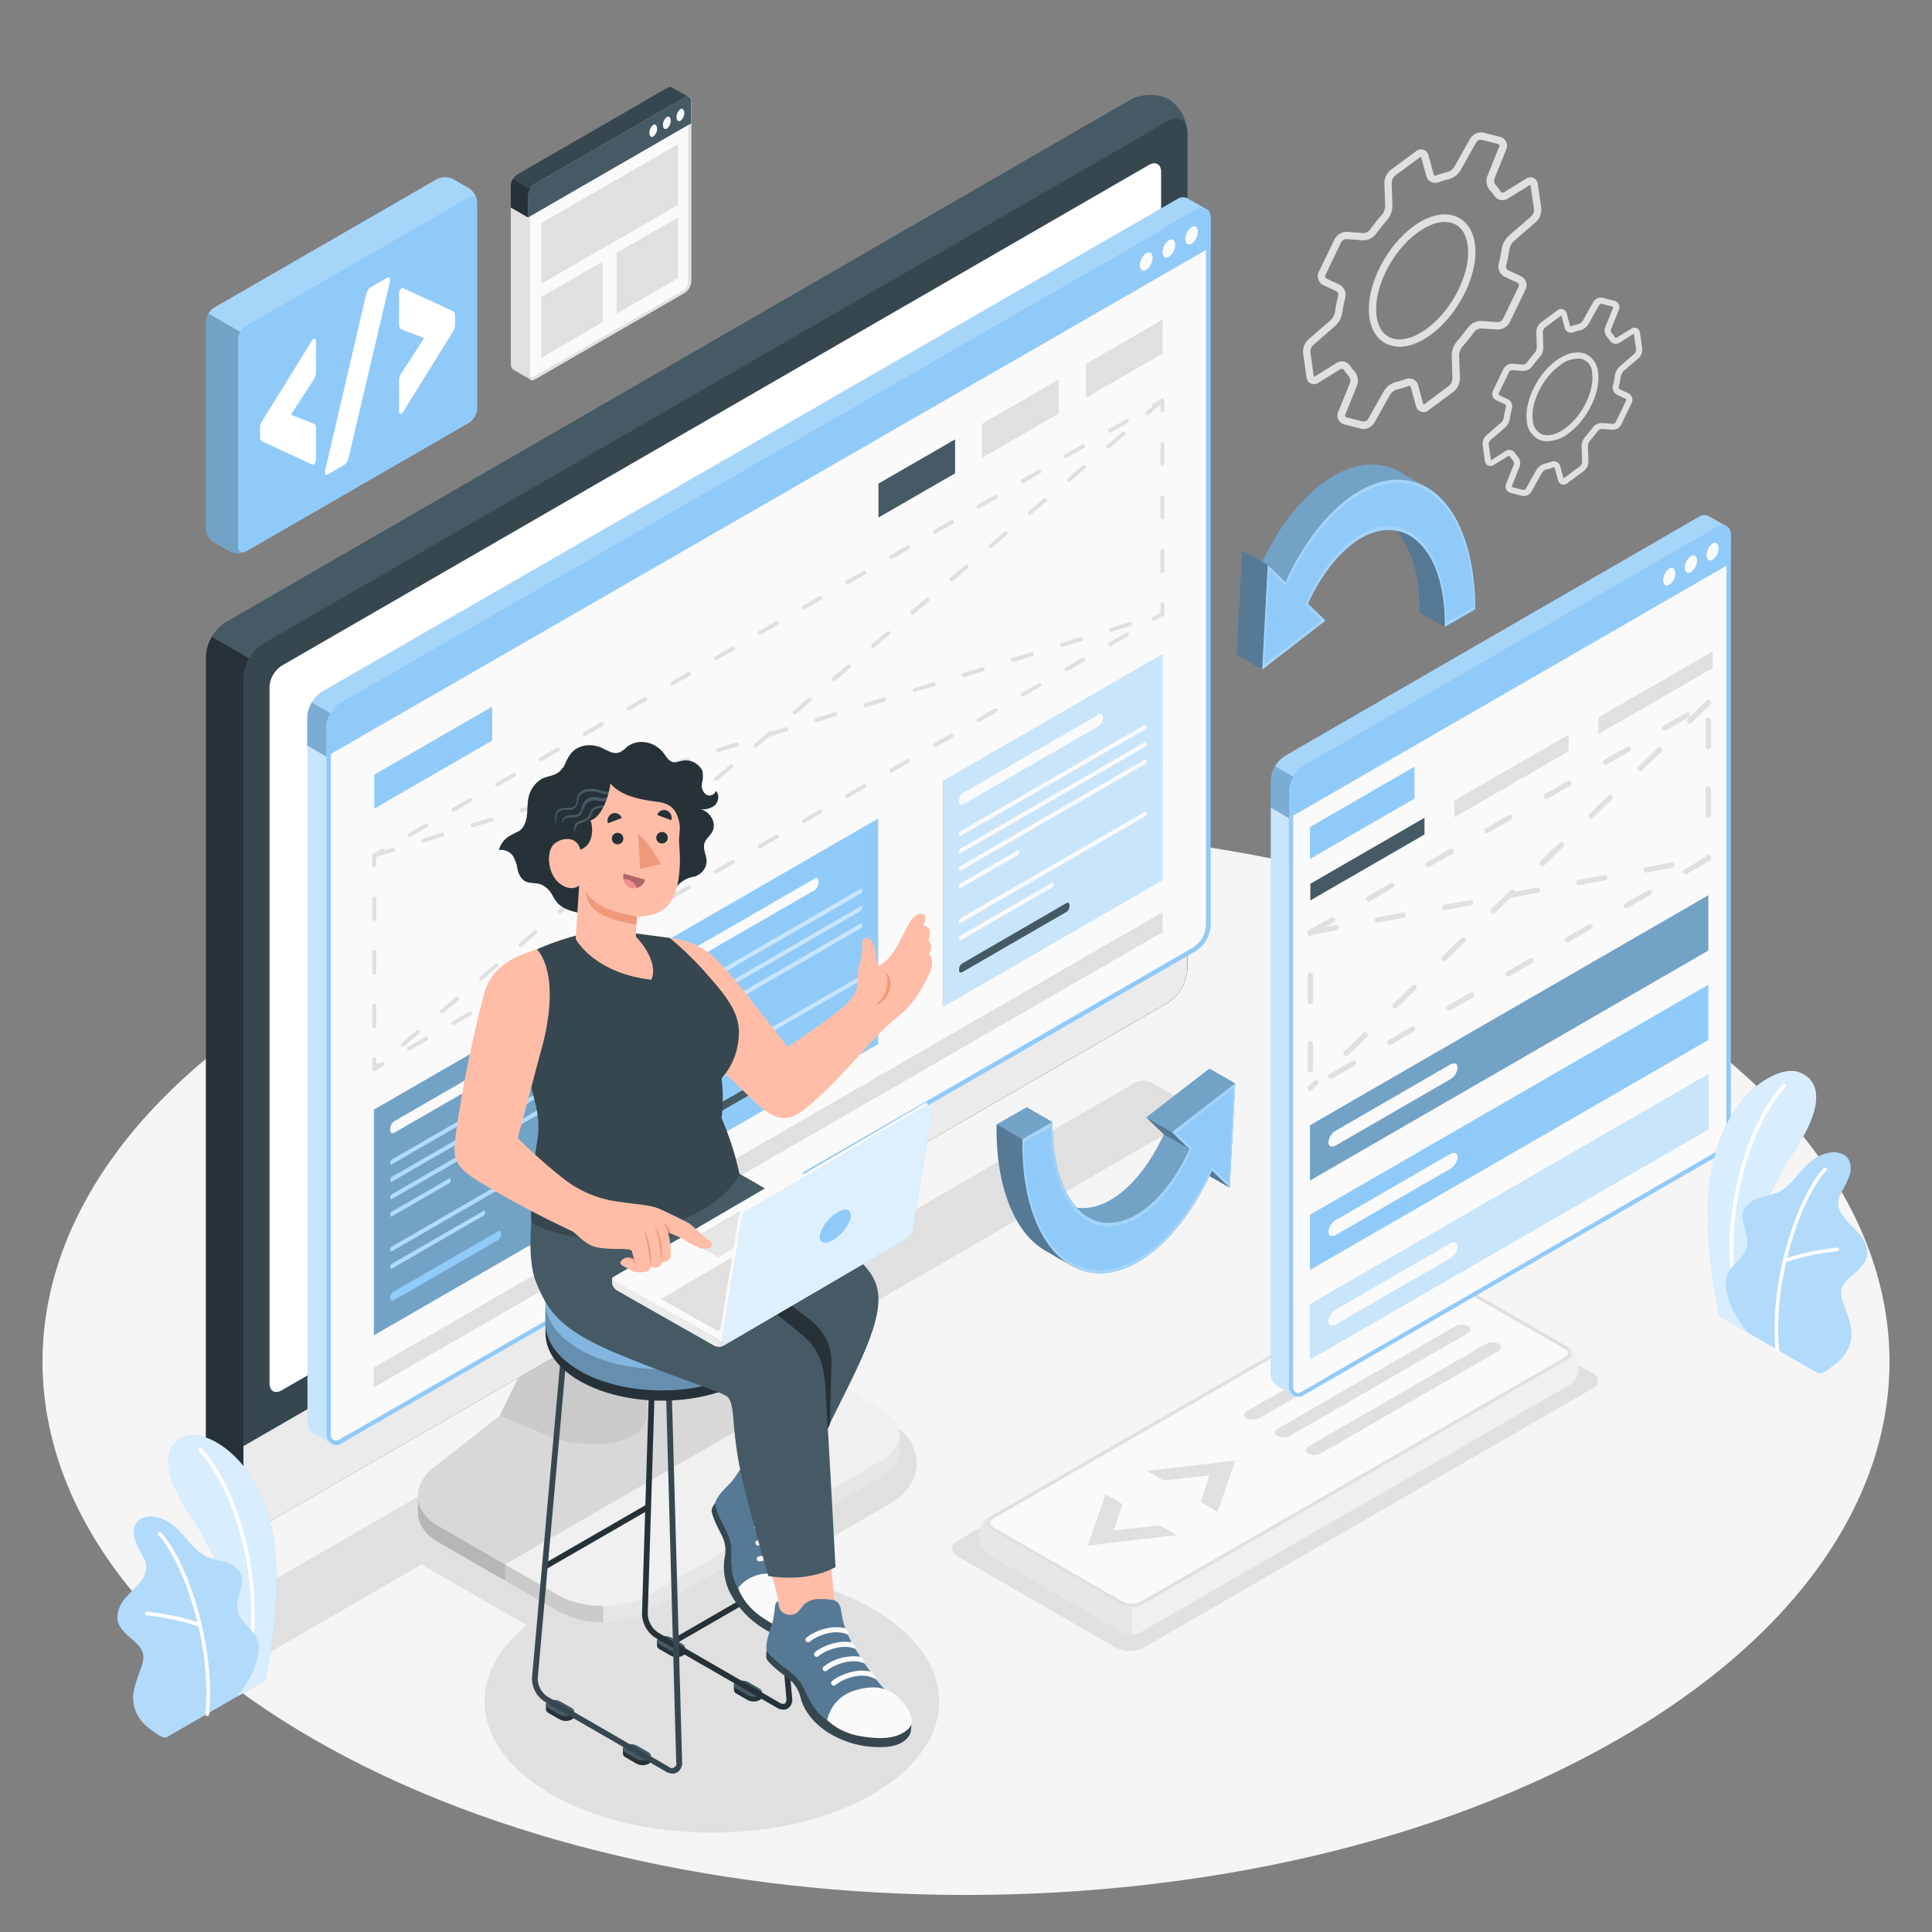<svg xmlns="http://www.w3.org/2000/svg" viewBox="0 0 500 500"><rect x="0" y="0" width="500" height="500" fill="#808080" stroke="none"/><g id="freepik--Floor--inject-5"><path id="freepik--floor--inject-5" d="M81,450c-93.33-53.89-93.33-141.25,0-195.13s244.65-53.88,338,0S512.32,396.12,419,450,174.34,503.89,81,450Z" style="fill:#f5f5f5"></path></g><g id="freepik--Shadows--inject-5"><path id="freepik--Shadow--inject-5" d="M309.27,286.66,298,280.15a4.6,4.6,0,0,0-4.15,0l-241,139.13a1.27,1.27,0,0,0,0,2.41l11.48,6.7a4.55,4.55,0,0,0,4.14,0l40.78-23.6A17.74,17.74,0,0,0,111,406l31.23,18A30,30,0,0,0,170,424l60.27-34.79c4.47-2.59,7-6.44,7-10.57s-2.57-8-7-10.58l-28.81-16.63,107.86-62.4A1.27,1.27,0,0,0,309.27,286.66Z" style="fill:#e0e0e0"></path><ellipse id="freepik--shadow--inject-5" cx="184.23" cy="440.34" rx="58.83" ry="33.96" style="fill:#e0e0e0"></ellipse><path id="freepik--shadow--inject-5" d="M288.83,426.45l-40.95-23.64c-2-1.13-2-3,0-4.09L364,331.67a7.84,7.84,0,0,1,7.09,0l40.95,23.63c2,1.13,2,3,0,4.09L295.92,426.45A7.84,7.84,0,0,1,288.83,426.45Z" style="fill:#e0e0e0"></path></g><g id="freepik--code-box--inject-5"><g id="freepik--code-box--inject-5"><path d="M255.75,402.25l34.9,20.17a5,5,0,0,0,4.54,0l111.13-64.06a5,5,0,0,0,2.26-3.93V352.8a5,5,0,0,0-2.28-3.93l-35-20.12a5,5,0,0,0-4.54,0l-111,64a5,5,0,0,0-2.26,3.92v1.63A5.05,5.05,0,0,0,255.75,402.25Z" style="fill:#f0f0f0"></path><path d="M366.92,328.67c1.72-1,3.52-.42,5.25.59l33.25,19.12c1.72,1,1.73,2.62,0,3.62L296,415.06h0a6.26,6.26,0,0,1-6.24,0L256.5,395.94a2.09,2.09,0,0,1,0-3.62h0Z" style="fill:#fafafa"></path><path d="M256.49,394.74a1.22,1.22,0,0,1,.44-1.67l110.42-63.64c1.17-.68,2.53-.5,4.39.58L405,349.14a2,2,0,0,1,.75.67c.39.68-.4,1.23-.75,1.43L295.58,414.3a5.37,5.37,0,0,1-5.37,0l-33.28-19.12a1.1,1.1,0,0,1-.44-.44m-.76.44a2.08,2.08,0,0,0,.77.76l33.27,19.12a6.26,6.26,0,0,0,6.24,0L405.41,352c1.24-.71,1.59-1.73,1.08-2.62a2.82,2.82,0,0,0-1.07-1l-33.25-19.12c-1.73-1-3.53-1.59-5.25-.59L256.5,392.32a2.09,2.09,0,0,0-.77,2.86Z" style="fill:#e0e0e0"></path><path d="M255.72,392.76l.77-.44a2.09,2.09,0,0,0,0,3.62l33.27,19.12a6.11,6.11,0,0,0,3.12.83H293V423a4.63,4.63,0,0,1-2.32-.55l-34.9-20.16a5,5,0,0,1-2.28-3.92V396.7A5,5,0,0,1,255.72,392.76Z" style="fill:#e6e6e6"></path><path d="M288.22,396.09l11.9-1.32,4.35,2.51L281.53,400l4.59-13.26,4.38,2.53Z" style="fill:#e0e0e0"></path><path d="M313,381.82l-11.94,1.33-4.34-2.51L319.69,378l-4.58,13.26-4.38-2.53Z" style="fill:#e0e0e0"></path><path d="M322.77,365.15l45.89-26.49a3.64,3.64,0,0,1,3.29-.05c.89.51.85,1.36-.09,1.9L325.94,367a3.68,3.68,0,0,1-3.28.06C321.79,366.54,321.83,365.69,322.77,365.15Z" style="fill:#e0e0e0"></path><path d="M330.71,369.73l45.9-26.5a3.67,3.67,0,0,1,3.29-.05c.88.51.84,1.36-.09,1.9l-45.92,26.48a3.62,3.62,0,0,1-3.28.06C329.73,371.12,329.78,370.27,330.71,369.73Z" style="fill:#e0e0e0"></path><path d="M338.66,374.31l45.89-26.5a3.64,3.64,0,0,1,3.29-.05c.89.51.85,1.36-.08,1.9l-45.93,26.48a3.63,3.63,0,0,1-3.27.06C337.68,375.69,337.73,374.85,338.66,374.31Z" style="fill:#e0e0e0"></path></g></g><g id="freepik--Gears--inject-5"><g id="freepik--gears--inject-5"><path d="M352.57,111a2.61,2.61,0,0,1-.42-.08l-4.2-1.07a2.35,2.35,0,0,1-1.63-3.23L349.41,99a1.87,1.87,0,0,0-.41-1.7,13.84,13.84,0,0,1-1.14-1.48.69.69,0,0,0-.94-.29l-5.71,3.52a1.94,1.94,0,0,1-3.09-1.45l-.87-6.15a4.3,4.3,0,0,1,1.34-3.58l5.76-5a4.23,4.23,0,0,0,1.14-2.16,39.48,39.48,0,0,1,.84-4.17,1.09,1.09,0,0,0-.54-1.2l-3.24-1.5a2.54,2.54,0,0,1-1.35-1.47,2.57,2.57,0,0,1,.1-2l4.09-8.46A3.52,3.52,0,0,1,348.7,60l4.06.32a2.34,2.34,0,0,0,1.77-.84c1-1.36,2-2.67,3.11-3.88a3.79,3.79,0,0,0,.84-2.22l-.2-6A4.46,4.46,0,0,1,360,43.92l6.47-4.78a2.13,2.13,0,0,1,1.95-.37,2.09,2.09,0,0,1,1.3,1.5L371,45.05a.47.47,0,0,0,.24.33.57.57,0,0,0,.48,0,21.87,21.87,0,0,1,2.75-.82,3.19,3.19,0,0,0,1.83-1.27l4.2-7.45A3.25,3.25,0,0,1,384,34.35l4.2,1.07a2.39,2.39,0,0,1,1.57,1.23,2.44,2.44,0,0,1,.06,2l-3.09,7.64a1.84,1.84,0,0,0,.41,1.7,12.91,12.91,0,0,1,1.14,1.48.68.68,0,0,0,.94.29l5.71-3.52A1.94,1.94,0,0,1,398,47.69l.87,6.15a4.3,4.3,0,0,1-1.34,3.58l-5.76,5a4.12,4.12,0,0,0-1.14,2.16,40,40,0,0,1-.84,4.17,1.09,1.09,0,0,0,.54,1.2l3.24,1.5a2.57,2.57,0,0,1,1.24,3.47l-4.08,8.46a3.52,3.52,0,0,1-3.31,1.9L383.34,85a2.37,2.37,0,0,0-1.77.84c-1,1.36-2,2.66-3.12,3.88a3.85,3.85,0,0,0-.83,2.22l.2,6a4.45,4.45,0,0,1-1.67,3.45l-6.47,4.79a2,2,0,0,1-3.25-1.14l-1.29-4.78a.47.47,0,0,0-.24-.33.57.57,0,0,0-.48,0,21.87,21.87,0,0,1-2.75.82,3.3,3.3,0,0,0-1.84,1.27l-4.19,7.45A3.28,3.28,0,0,1,352.57,111Zm-5.09-17.47a2.67,2.67,0,0,1,2,1.23,10.14,10.14,0,0,0,1,1.25,3.76,3.76,0,0,1,.75,3.68l-3.09,7.65a.47.47,0,0,0,.34.67l4.19,1.07a1.33,1.33,0,0,0,1.37-.58l4.2-7.45a5.09,5.09,0,0,1,3.07-2.19,21.51,21.51,0,0,0,2.51-.75,2.46,2.46,0,0,1,2,.1,2.32,2.32,0,0,1,1.2,1.52l1.29,4.78c0,.13.08.19.1.2a.62.62,0,0,0,.19-.1L375,99.84a2.64,2.64,0,0,0,.89-1.85l-.19-6A5.65,5.65,0,0,1,377,88.41c1-1.17,2-2.43,3-3.73a4.22,4.22,0,0,1,3.46-1.62l4.06.32a1.66,1.66,0,0,0,1.45-.83l4.08-8.47a.61.61,0,0,0,0-.53.69.69,0,0,0-.36-.39l-3.24-1.5a3,3,0,0,1-1.58-3.4,38.58,38.58,0,0,0,.8-4A6,6,0,0,1,390.51,61l5.75-5A2.47,2.47,0,0,0,397,54.1h0L396.1,48a1.18,1.18,0,0,0-.05-.18s-.08,0-.16.09l-5.71,3.52a2.57,2.57,0,0,1-3.53-.87,9.93,9.93,0,0,0-1-1.25,3.74,3.74,0,0,1-.75-3.68L388,37.93a.51.51,0,0,0,0-.42.5.5,0,0,0-.34-.25l-4.2-1.07a1.33,1.33,0,0,0-1.36.58l-4.2,7.45a5.09,5.09,0,0,1-3.07,2.19,21.51,21.51,0,0,0-2.51.75,2.46,2.46,0,0,1-2-.1,2.32,2.32,0,0,1-1.2-1.52l-1.29-4.78a.53.53,0,0,0-.1-.2.83.83,0,0,0-.19.1l-6.48,4.79a2.6,2.6,0,0,0-.89,1.85l.19,6a5.63,5.63,0,0,1-1.31,3.54c-1,1.17-2,2.42-3,3.74a4.23,4.23,0,0,1-3.46,1.61l-4.06-.32a1.66,1.66,0,0,0-1.45.83L343,71.21a.69.69,0,0,0,0,.53.76.76,0,0,0,.36.39l3.25,1.5A3,3,0,0,1,348.17,77a35.79,35.79,0,0,0-.8,4,6,6,0,0,1-1.77,3.32l-5.77,5a2.47,2.47,0,0,0-.7,1.89l.87,6.15a.58.58,0,0,0,.05.18s.07,0,.16-.08l5.71-3.53A2.52,2.52,0,0,1,347.48,93.55Zm13.85-3.86a7.72,7.72,0,0,1-2.2-.55c-2.57-1.07-4.25-3.55-4.73-7-1.07-7.54,4-18,11.23-23.41,4-3,8.18-4,11.34-2.62,2.57,1.07,4.25,3.55,4.73,7,1.07,7.54-4,18-11.23,23.4h0C367.31,88.86,364.09,90,361.33,89.69Zm13.24-32.2c-2.28-.22-5,.75-7.81,2.81C360,65.29,355.3,75,356.28,81.91c.39,2.77,1.63,4.66,3.58,5.48,2.53,1.06,6,.19,9.48-2.39,6.76-5,11.46-14.7,10.48-21.62-.39-2.77-1.63-4.66-3.58-5.48A5.76,5.76,0,0,0,374.57,57.49Z" style="fill:#e0e0e0"></path><path d="M394.06,128.34l-.3-.05-2.78-.71a1.73,1.73,0,0,1-1.19-2.35l2-5.07a1.12,1.12,0,0,0-.24-1,7.79,7.79,0,0,1-.77-1c-.07-.1-.24-.26-.42-.14l-3.8,2.33a1.52,1.52,0,0,1-1.45.14,1.49,1.49,0,0,1-.82-1.2l-.58-4.09a3,3,0,0,1,.94-2.51l3.82-3.32a2.57,2.57,0,0,0,.71-1.34,25.14,25.14,0,0,1,.57-2.79.59.59,0,0,0-.28-.62l-2.16-1a1.9,1.9,0,0,1-1-1.06,1.87,1.87,0,0,1,.07-1.45l2.72-5.62a2.51,2.51,0,0,1,2.34-1.35l2.7.22a1.42,1.42,0,0,0,1-.5,30.85,30.85,0,0,1,2.08-2.58,2.39,2.39,0,0,0,.51-1.38l-.13-4a3.16,3.16,0,0,1,1.17-2.42l4.3-3.18a1.58,1.58,0,0,1,1.44-.26,1.56,1.56,0,0,1,.95,1.1l.86,3.18c.13.14.21.14.28.11a16,16,0,0,1,1.85-.55,2,2,0,0,0,1.12-.77l2.79-5A2.28,2.28,0,0,1,415,77.13l2.79.71a1.75,1.75,0,0,1,1.13.9,1.71,1.71,0,0,1,.05,1.45l-2.05,5.07a1.12,1.12,0,0,0,.24,1,7,7,0,0,1,.77,1,.31.31,0,0,0,.43.14l3.79-2.33a1.44,1.44,0,0,1,2.28,1.06L425,90.2a3,3,0,0,1-.94,2.51L420.2,96a2.64,2.64,0,0,0-.71,1.34,26.84,26.84,0,0,1-.56,2.78.59.59,0,0,0,.27.63l2.16,1a1.85,1.85,0,0,1,1,1.07,1.81,1.81,0,0,1-.07,1.44l-2.71,5.62a2.5,2.5,0,0,1-2.35,1.34l-2.7-.21a1.44,1.44,0,0,0-1,.5,30.85,30.85,0,0,1-2.08,2.58,2.46,2.46,0,0,0-.51,1.38l.13,4a3.14,3.14,0,0,1-1.17,2.42l-4.3,3.18a1.47,1.47,0,0,1-2.39-.84l-.86-3.17c-.13-.16-.21-.15-.28-.12a14.9,14.9,0,0,1-1.85.55,2,2,0,0,0-1.11.77l-2.79,5A2.34,2.34,0,0,1,394.06,128.34Zm-3.34-11.9a1.9,1.9,0,0,1,1.41.88,7.7,7.7,0,0,0,.63.82,2.65,2.65,0,0,1,.53,2.6l-2.05,5.08.12.25,2.79.71a.75.75,0,0,0,.74-.32l2.79-4.95a3.56,3.56,0,0,1,2.13-1.53,12.27,12.27,0,0,0,1.65-.49,1.77,1.77,0,0,1,1.46.08,1.7,1.7,0,0,1,.87,1.1l.85,3.17,4.26-3.19a1.6,1.6,0,0,0,.54-1.11l-.13-4a3.89,3.89,0,0,1,.91-2.46c.69-.78,1.35-1.61,2-2.47a3,3,0,0,1,2.43-1.13l2.7.21a1,1,0,0,0,.81-.47l2.71-5.62a.28.28,0,0,0,0-.23.31.31,0,0,0-.17-.18l-2.15-1a2.13,2.13,0,0,1-1.13-2.43,23.4,23.4,0,0,0,.53-2.62,4.15,4.15,0,0,1,1.23-2.29L423,91.53a1.47,1.47,0,0,0,.42-1.11h0l-.58-4.09-3.71,2.38a1.84,1.84,0,0,1-2.54-.61,5.74,5.74,0,0,0-.63-.82,2.65,2.65,0,0,1-.53-2.6l2.06-5.08.06-.2-.19-.05-2.79-.71a.71.71,0,0,0-.73.32l-2.79,5a3.62,3.62,0,0,1-2.14,1.53,12.27,12.27,0,0,0-1.65.49,1.78,1.78,0,0,1-1.45-.08,1.69,1.69,0,0,1-.88-1.1l-.85-3.18-4.26,3.2a1.64,1.64,0,0,0-.54,1.11l.13,4a3.89,3.89,0,0,1-.91,2.46c-.69.78-1.35,1.61-2,2.47a3,3,0,0,1-2.43,1.13l-2.69-.21a1,1,0,0,0-.82.47l-2.71,5.62a.29.29,0,0,0,0,.24.31.31,0,0,0,.16.17l2.15,1a2.14,2.14,0,0,1,1.14,2.43,23,23,0,0,0-.54,2.62,4.14,4.14,0,0,1-1.22,2.29l-3.83,3.32a1.47,1.47,0,0,0-.42,1.11l.58,4.09,3.71-2.38A1.83,1.83,0,0,1,390.72,116.44Zm9.16-2.26a5.32,5.32,0,0,1-1.5-.37,5.67,5.67,0,0,1-3.23-4.75c-.72-5.06,2.65-12.09,7.51-15.69,2.73-2,5.53-2.66,7.68-1.76a5.67,5.67,0,0,1,3.24,4.75c.71,5.06-2.66,12.09-7.52,15.69h0A9.28,9.28,0,0,1,399.88,114.18Zm8.8-21.39a7.8,7.8,0,0,0-5.09,1.84c-4.45,3.29-7.54,9.66-6.9,14.21a4.15,4.15,0,0,0,2.29,3.53c1.63.68,3.88.11,6.15-1.58h0c4.45-3.29,7.54-9.66,6.9-14.21a3.69,3.69,0,0,0-3.35-3.79Z" style="fill:#e0e0e0"></path></g></g><g id="freepik--code-icon--inject-5"><g id="freepik--code-icon--inject-5"><g id="freepik--speach-bubble--inject-5"><path d="M113,46.4,55.4,79.63a4.72,4.72,0,0,0-2.13,3.68v53.4a4.65,4.65,0,0,0,2.14,3.66l4.05,2.3a4.82,4.82,0,0,0,4.27,0l57.6-33.23a4.72,4.72,0,0,0,2.13-3.68V52.34a4.65,4.65,0,0,0-2.14-3.66l-4-2.3A4.76,4.76,0,0,0,113,46.4Z" style="fill:#90CAF9"></path><path d="M63.73,142.65a4.92,4.92,0,0,1-4.27,0l-4.05-2.31a4.61,4.61,0,0,1-2.14-3.65V83.31A4.41,4.41,0,0,1,54,81.14l8.28,4.79A4.29,4.29,0,0,0,61.6,88v53.39C61.6,142.65,62.48,143.37,63.73,142.65Z" style="opacity:0.2"></path><g style="opacity:0.2"><path d="M123.43,52c-.17-1.07-1-1.46-2.1-.85L63.73,84.34a4.27,4.27,0,0,0-1.5,1.59l-8.29-4.79a4.16,4.16,0,0,1,1.46-1.51L113,46.4a4.73,4.73,0,0,1,4.26,0l4,2.3A4.67,4.67,0,0,1,123.43,52Z" style="fill:#fff"></path></g><path d="M121.33,51.11,63.73,84.34A4.7,4.7,0,0,0,61.6,88v53.4c0,1.35.95,1.9,2.13,1.22l57.6-33.22a4.7,4.7,0,0,0,2.13-3.68V52.34C123.46,51,122.51,50.44,121.33,51.11Z" style="fill:#90CAF9"></path></g><g id="freepik----inject-5"><path d="M67.3,110.94a3.31,3.31,0,0,1,.24-1.32,8.66,8.66,0,0,1,.67-1.23l12.56-20.3a2.07,2.07,0,0,1,.2-.24l.15-.11a.36.36,0,0,1,.47,0,.87.87,0,0,1,.19.62v7.83a3.39,3.39,0,0,1-.37,1.63,9.37,9.37,0,0,1-.64,1.07l-5.49,8.45,5.49,2.14a2.46,2.46,0,0,1,.64.31c.24.15.37.55.37,1.19v7.83a2,2,0,0,1-.19.83,1.25,1.25,0,0,1-.47.57l-.15,0a.34.34,0,0,1-.2,0l-12.56-5.8a1.3,1.3,0,0,1-.91-1.5Z" style="fill:#fff"></path><path d="M94.68,76.53a5.87,5.87,0,0,1,.47-1.26,2.24,2.24,0,0,1,.91-1l4.21-2.43a.38.38,0,0,1,.49,0,.91.91,0,0,1,.2.64,2.31,2.31,0,0,1-.06.47L90.28,118.22a5.69,5.69,0,0,1-.44,1.22,2.29,2.29,0,0,1-.94,1l-4.11,2.37a.38.38,0,0,1-.49,0,.86.86,0,0,1-.2-.63,2.23,2.23,0,0,1,.06-.47Z" style="fill:#fff"></path><path d="M117.76,83.84a3.24,3.24,0,0,1-.24,1.32,9.21,9.21,0,0,1-.67,1.24l-12.56,20.3a1.44,1.44,0,0,1-.21.24,1.1,1.1,0,0,1-.14.11.36.36,0,0,1-.47,0,.82.82,0,0,1-.19-.62V98.58a3.28,3.28,0,0,1,.36-1.61,12.08,12.08,0,0,1,.65-1l5.49-8.49-5.49-2.09a2.09,2.09,0,0,1-.65-.33c-.24-.17-.36-.57-.36-1.22V76a1.84,1.84,0,0,1,.19-.83,1.17,1.17,0,0,1,.47-.56.35.35,0,0,1,.14-.06.37.37,0,0,1,.21,0l12.56,5.8a1.7,1.7,0,0,1,.67.46,1.63,1.63,0,0,1,.24,1Z" style="fill:#fff"></path></g></g></g><g id="freepik--window-icon--inject-5"><g id="freepik--Window--inject-5"><path d="M178.88,26.26V72.82a3.83,3.83,0,0,1-1.74,3l-38.77,22.4a1.05,1.05,0,0,1-.57.16.83.83,0,0,1-.22,0,.44.44,0,0,1-.15,0l-.15-.08a1.49,1.49,0,0,1-.46-.58,2,2,0,0,1-.18-.87V50.63a3.85,3.85,0,0,1,1.73-3l38.77-22.37a1.25,1.25,0,0,1,1.17-.15l.15.08h0a.63.63,0,0,1,.11.12l0,.06a.47.47,0,0,1,.06.09.88.88,0,0,1,.1.22.42.42,0,0,1,0,.16,0,0,0,0,1,0,0,.78.78,0,0,1,0,.16A1.5,1.5,0,0,1,178.88,26.26Z" style="fill:#fafafa"></path><path d="M177.91,25.64l.14,0,0,0h0l0,0h0l0,.06h0l.06.19v0l0,0h0v0a.91.91,0,0,1,0,.17V72.82a3.18,3.18,0,0,1-1.42,2.46l-38.77,22.4a.51.51,0,0,1-.27.09h0l-.09,0h0l-.07,0a1.21,1.21,0,0,1-.23-.33,1.53,1.53,0,0,1-.11-.6V50.63a3.25,3.25,0,0,1,1.42-2.47l38.77-22.37a.89.89,0,0,1,.46-.15m0-.62a1.59,1.59,0,0,0-.77.24L138.37,47.63a3.85,3.85,0,0,0-1.73,3V96.77a2,2,0,0,0,.18.87,1.49,1.49,0,0,0,.46.58l.15.08a.44.44,0,0,0,.15,0,.83.83,0,0,0,.22,0h0a1.11,1.11,0,0,0,.55-.16l38.77-22.4a3.83,3.83,0,0,0,1.74-3V26.26a1.5,1.5,0,0,0,0-.22.78.78,0,0,0,0-.16,0,0,0,0,0,0,0,.75.75,0,0,0,0-.16.88.88,0,0,0-.1-.22.47.47,0,0,0-.06-.09l0-.06a.63.63,0,0,0-.11-.12h0l-.15-.08a.87.87,0,0,0-.4-.09Z" style="fill:#e0e0e0"></path><path d="M178.31,25.11a1.25,1.25,0,0,0-1.17.15L138.37,47.63a3.85,3.85,0,0,0-1.73,3v5.65l-4.44-2.56V48.11a3.84,3.84,0,0,1,1.73-3L172.7,22.74a1.22,1.22,0,0,1,1.26-.1C174.27,22.83,177.94,24.92,178.31,25.11Z" style="fill:#37474f"></path><path d="M178.87,26.24c0-1.09-.78-1.53-1.73-1L138.37,47.63a3.83,3.83,0,0,0-1.73,3v5.66l42.23-24.37Z" style="fill:#455a64"></path><path d="M132.2,53.73V48.11a3.48,3.48,0,0,1,.53-1.73l4.43,2.53a3.5,3.5,0,0,0-.52,1.72v5.66Z" style="fill:#263238"></path><path d="M169.06,32.32a2.58,2.58,0,0,0-1,2.07c0,.83.44,1.25,1,.94a2.57,2.57,0,0,0,1-2.07C170,32.43,169.6,32,169.06,32.32Z" style="fill:#fafafa"></path><path d="M172.58,30.28a2.58,2.58,0,0,0-1,2.07c0,.83.44,1.25,1,.94a2.57,2.57,0,0,0,1-2.07C173.55,30.39,173.12,30,172.58,30.28Z" style="fill:#fafafa"></path><path d="M176.09,28.25a2.57,2.57,0,0,0-1,2.07c0,.83.43,1.25,1,.94a2.58,2.58,0,0,0,1-2.07C177.07,28.36,176.63,27.94,176.09,28.25Z" style="fill:#fafafa"></path><path d="M137.28,98.22l-.22-.12-4.13-2.38a1.39,1.39,0,0,1-.53-.59,2.06,2.06,0,0,1-.2-.91V53.72l4.44,2.56V96.77a2.39,2.39,0,0,0,.18.87A1.51,1.51,0,0,0,137.28,98.22Z" style="fill:#e0e0e0"></path><polygon points="175.47 53.02 140.05 73.47 140.05 57.76 175.47 37.31 175.47 53.02" style="fill:#e0e0e0"></polygon><polygon points="155.96 83.41 140.05 92.58 140.05 76.87 155.96 67.7 155.96 83.41" style="fill:#e0e0e0"></polygon><polygon points="175.47 71.99 159.56 81.16 159.56 65.45 175.47 56.28 175.47 71.99" style="fill:#e0e0e0"></polygon></g></g><g id="freepik--Device--inject-5"><g id="freepik--device--inject-5"><g id="freepik--Monitor--inject-5"><path d="M228,364.66l-31.23-18c-6.41-3.7-17.2-4.54-24.11-1.89l-18.54,7.14a106.51,106.51,0,0,0-23,13.11L112.2,379.84c-2.71,2.13-4,4.73-4,7.27,0,.71,0,3.58,0,4.31,0,2.87,1.74,5.65,5.12,7.6l31.23,18c6.41,3.7,16.81,3.7,23.22,0L228,382.26c3.22-1.86,4.81-4.3,4.8-6.73,0-.7,0-3.46,0-4.17C232.78,368.94,231.19,366.51,228,364.66Z" style="fill:#e6e6e6"></path><path d="M108.15,391.42c0,2.87,1.74,5.65,5.12,7.6l31.23,18a23.76,23.76,0,0,0,11.61,2.78v-4.46l-48-27.69C108.14,388.78,108.14,390.82,108.15,391.42Z" style="fill:#e0e0e0"></path><path d="M108.15,391.42c0,2.87,1.74,5.65,5.12,7.6l31.23,18a23.76,23.76,0,0,0,11.61,2.78v-4.46l-48-27.69C108.14,388.78,108.14,390.82,108.15,391.42Z" style="opacity:0.1"></path><path d="M172.64,344.74l-18.54,7.14a106.51,106.51,0,0,0-23,13.11L112.2,379.84c-5.82,4.58-5.34,11.29,1.07,15l31.23,18c6.41,3.7,16.81,3.7,23.22,0L228,378.07c6.41-3.71,6.41-9.71,0-13.41l-31.23-18C190.34,342.93,179.54,342.09,172.64,344.74Z" style="fill:#f0f0f0"></path><path d="M196.75,346.63c-6.41-3.7-17.2-4.54-24.11-1.89l-18.54,7.14a106.51,106.51,0,0,0-23,13.11L112.2,379.84c-2.71,2.13-4,4.73-4,7.27,0,.71,0,3.58,0,4.31,0,2.87,1.74,5.65,5.12,7.6l17.4,10.05v-4.18l83.5-48.2Z" style="opacity:0.1"></path><path d="M167.49,365.6c0-9.21,2.89-38.21,8.93-45l-19.33-2.14c-9.51,10-20.9,34.06-27.78,47.9,0,0,5.67,2.31,12.67,5.2s16.74,2.9,21.75,0a6.71,6.71,0,0,0,3.75-6Z" style="fill:#e0e0e0"></path><path d="M167.49,365.6c0-9.21,2.89-38.21,8.93-45l-19.33-2.14c-9.51,10-20.9,34.06-27.78,47.9,0,0,5.67,2.31,12.67,5.2s16.74,2.9,21.75,0a6.71,6.71,0,0,0,3.75-6Z" style="opacity:0.1"></path><path d="M163.88,321.26c3.75,1.55,9,1.55,11.66,0s2.68-4.57,0-6.74l-4.87-3.93a55.78,55.78,0,0,0-13.58,7.88Z" style="fill:#e0e0e0"></path><path d="M58.14,394.9a11,11,0,0,0,10-.18L302.16,259.56a11.34,11.34,0,0,0,5.14-8.9V34.38a11,11,0,0,0-4.82-8.72,11.06,11.06,0,0,0-10,.19L58.46,161a11.35,11.35,0,0,0-5.14,8.9V386.18A11,11,0,0,0,58.14,394.9Z" style="fill:#455a64"></path><path d="M68.1,394.71,302.16,259.56a11.37,11.37,0,0,0,5.14-8.9V34.38c0-3.28-2.3-4.61-5.14-3L68.1,166.56a11.35,11.35,0,0,0-5.14,8.9V391.74C63,395,65.26,396.35,68.1,394.71Z" style="fill:#37474f"></path><path d="M63,374.26v17.48c0,3.28,2.3,4.61,5.14,3L302.16,259.56a11.37,11.37,0,0,0,5.14-8.9V233.17Z" style="fill:#ebebeb"></path><path d="M69.75,358V177.75a7,7,0,0,1,3.17-5.47L297.34,42.69c1.74-1,3.16-.19,3.16,1.82V224.75a7,7,0,0,1-3.17,5.48L72.91,359.81C71.17,360.82,69.75,360,69.75,358Z" style="fill:#fff"></path><path d="M54.83,164.82l9.64,5.56A10.91,10.91,0,0,0,63,175.46V391.74c0,3,2,4.66,5.14,3a10.92,10.92,0,0,1-10,.18,9.9,9.9,0,0,1-4.83-8.1V169.9A10.72,10.72,0,0,1,54.83,164.82Z" style="fill:#263238"></path><path d="M182.29,315.12l11.63-6.67c1-.61,1.88-.18,1.88.95a4,4,0,0,1-1.88,3.13l-11.63,6.67c-1,.6-1.88.18-1.88-.95A4,4,0,0,1,182.29,315.12Z" style="fill:#90CAF9"></path></g></g></g><g id="freepik--window-2--inject-5"><g id="freepik--window--inject-5"><g id="freepik--window--inject-5"><path d="M336,361a1.61,1.61,0,0,1-.37,0,.77.77,0,0,1-.2-.07l-.15-.09-.18-.12a1.94,1.94,0,0,1-1.05-1.74V206.39c0-4.19,1.76-6.71,3.41-7.66L444.54,136.9a2.8,2.8,0,0,1,1.37-.42,1.36,1.36,0,0,1,.61.13.82.82,0,0,1,.23.13.8.8,0,0,1,.16.16l0,0,.06.05.06.1,0,.07,0,0a1.15,1.15,0,0,1,.14.32.88.88,0,0,1,.06.17l0,0,.07.21a.69.69,0,0,1,0,.22,2.63,2.63,0,0,1,0,.41V292.92a7.55,7.55,0,0,1-3.42,5.91l-103.45,59.8-3.44,2h-.07l-.06.06,0,0a1.8,1.8,0,0,1-.9.28Z" style="fill:#fafafa"></path><path d="M445.91,137a1,1,0,0,1,.41.09l.07,0,0,0,.07.05.09.12h0v0l.08.12a.52.52,0,0,1,.07.15l0,0,.1.3v0l0,0,0,.06a.34.34,0,0,1,0,.1c0,.12,0,.24,0,.37V292.92a7.07,7.07,0,0,1-3.15,5.45L340.3,358.18l-3.41,2h0l-.1.06-.1.05a1.33,1.33,0,0,1-.69.22h0l-.24,0-.07,0-.1-.06-.09-.05-.05,0,0,0,0,0a1.43,1.43,0,0,1-.78-1.28v-1.86h0V206.39c0-4,1.63-6.33,3.15-7.2L444.8,137.36a2.39,2.39,0,0,1,1.11-.36m0-1.05a3.28,3.28,0,0,0-1.63.5L337.22,198.27c-2,1.17-3.68,4-3.68,8.12V358.12h0v.8a2.5,2.5,0,0,0,1.33,2.21l.15.1.19.11a1.73,1.73,0,0,0,.32.11,2.42,2.42,0,0,0,.47.06h.05a2.44,2.44,0,0,0,1.17-.35l.09-.06h0l3.5-2,103.46-59.81a8.12,8.12,0,0,0,3.67-6.36V138.57c0-.16,0-.32,0-.46a1.86,1.86,0,0,0-.06-.34.09.09,0,0,0,0-.07,1.59,1.59,0,0,0-.09-.33,1.82,1.82,0,0,0-.22-.47.55.55,0,0,0-.12-.19.64.64,0,0,0-.1-.13,1.36,1.36,0,0,0-.24-.24l0,0a1.92,1.92,0,0,0-.31-.18,2,2,0,0,0-.84-.18Z" style="fill:#90CAF9"></path><path d="M446.75,136.13a2.65,2.65,0,0,0-2.47.32L337.22,198.27a8.14,8.14,0,0,0-3.68,6.37v7.12L328.85,209v-7a8.11,8.11,0,0,1,3.67-6.35L439.59,133.8a2.54,2.54,0,0,1,2.66-.22C442.92,134,446,135.72,446.75,136.13Z" style="fill:#90CAF9"></path><path d="M447.94,138.54c0-2.32-1.65-3.25-3.66-2.09L337.21,198.28a8.14,8.14,0,0,0-3.67,6.36v7.12l114.39-66Z" style="fill:#90CAF9"></path><g style="opacity:0.2"><path d="M444.27,136.45l-107,61.83a7.54,7.54,0,0,0-2.59,2.72L330,198.3a7.25,7.25,0,0,1,2.55-2.68l107.07-61.83a2.58,2.58,0,0,1,2.66-.22c.66.41,3.71,2.14,4.48,2.56A2.64,2.64,0,0,0,444.27,136.45Z" style="fill:#fff"></path></g><path d="M328.85,209V202A7.49,7.49,0,0,1,330,198.3l4.67,2.69a7.41,7.41,0,0,0-1.09,3.65v7.12Z" style="opacity:0.15"></path><path d="M432,147.16a3.72,3.72,0,0,0-1.56,3c0,1.15.7,1.68,1.56,1.18a3.74,3.74,0,0,0,1.56-3C433.56,147.19,432.86,146.66,432,147.16Z" style="fill:#fafafa"></path><path d="M437.61,143.91a3.74,3.74,0,0,0-1.56,3c0,1.15.7,1.67,1.56,1.18a3.74,3.74,0,0,0,1.56-3C439.17,143.94,438.47,143.41,437.61,143.91Z" style="fill:#fafafa"></path><path d="M443.22,140.67a3.72,3.72,0,0,0-1.56,3c0,1.15.7,1.68,1.56,1.18a3.72,3.72,0,0,0,1.56-3C444.78,140.7,444.08,140.17,443.22,140.67Z" style="fill:#fafafa"></path><path d="M334.86,361.15l-.19-.11-3.87-2.24a3.88,3.88,0,0,1-1.92-2.84,4.89,4.89,0,0,1,0-.54V209l4.69,2.75V358.92a2.41,2.41,0,0,0,1.14,2.09l.12.08s0,0,0,0Z" style="fill:#90CAF9"></path><path d="M334.86,361.15l-.19-.11-3.87-2.24a3.88,3.88,0,0,1-1.92-2.84,4.89,4.89,0,0,1,0-.54V209l4.69,2.75V358.92a2.41,2.41,0,0,0,1.14,2.09l.12.08s0,0,0,0Z" style="fill:#fff;opacity:0.5"></path></g><polygon points="366.07 206.68 339.02 222.3 339.02 214.03 366.07 198.41 366.07 206.68" style="fill:#90CAF9"></polygon><polygon points="368.66 215.97 339.11 233.03 339.11 228.72 368.66 211.65 368.66 215.97" style="fill:#455a64"></polygon><polygon points="405.94 194.44 376.39 211.5 376.39 207.19 405.94 190.13 405.94 194.44" style="fill:#e0e0e0"></polygon><polygon points="443.22 172.92 413.67 189.98 413.67 185.67 443.22 168.6 443.22 172.92" style="fill:#e0e0e0"></polygon><path d="M344.4,279.25a.66.66,0,0,1-.59-.34.68.68,0,0,1,.25-.93l5.88-3.39a.68.68,0,1,1,.68,1.17l-5.88,3.4A.72.72,0,0,1,344.4,279.25Zm-5.29-1.71a.68.68,0,0,1-.68-.68v-6.8a.68.68,0,0,1,1.36,0v6.8A.69.69,0,0,1,339.11,277.54Zm20.59-7.12a.71.71,0,0,1-.59-.34.69.69,0,0,1,.25-.93l5.89-3.4a.68.68,0,0,1,.68,1.18l-5.89,3.4A.67.67,0,0,1,359.7,270.42ZM375,261.58a.69.69,0,0,1-.59-.34.68.68,0,0,1,.25-.93l5.89-3.4a.68.68,0,0,1,.93.25.69.69,0,0,1-.25.93l-5.89,3.4A.69.69,0,0,1,375,261.58Zm-35.9-1.72a.67.67,0,0,1-.68-.68v-6.79a.68.68,0,0,1,1.36,0v6.79A.68.68,0,0,1,339.11,259.86Zm51.21-7.12a.66.66,0,0,1-.59-.34.68.68,0,0,1,.25-.93l5.88-3.4a.69.69,0,0,1,.93.25.68.68,0,0,1-.25.93l-5.88,3.4A.72.72,0,0,1,390.32,252.74Zm15.3-8.84a.67.67,0,0,1-.34-1.26l5.89-3.4a.68.68,0,0,1,.93.25.66.66,0,0,1-.25.92l-5.89,3.4A.58.58,0,0,1,405.62,243.9Zm-66.51-1.71a.68.68,0,0,1-.68-.68v-.18a.67.67,0,0,1,.34-.59l5.73-3.31a.66.66,0,0,1,.92.25.68.68,0,0,1-.24.93l-5.43,3.13A.69.69,0,0,1,339.11,242.19Zm81.82-7.12a.69.69,0,0,1-.59-.34.68.68,0,0,1,.25-.93l5.89-3.4a.68.68,0,0,1,.93.25.7.7,0,0,1-.25.93l-5.89,3.4A.69.69,0,0,1,420.93,235.07Zm-66.67-1.81a.66.66,0,0,1-.59-.34.68.68,0,0,1,.24-.93l5.89-3.4a.69.69,0,0,1,.93.25.68.68,0,0,1-.25.93l-5.89,3.4A.66.66,0,0,1,354.26,233.26Zm82-7a.66.66,0,0,1-.59-.34.68.68,0,0,1,.25-.93l5.54-3.2a.69.69,0,0,1,.68-.66.68.68,0,0,1,.68.68v.37a.68.68,0,0,1-.34.59l-5.88,3.4A.72.72,0,0,1,436.24,226.23Zm-66.68-1.81a.68.68,0,0,1-.34-1.27l5.89-3.39a.68.68,0,1,1,.68,1.17l-5.89,3.4A.69.69,0,0,1,369.56,224.42Zm15.31-8.83a.68.68,0,0,1-.59-.34.68.68,0,0,1,.25-.93l5.88-3.4a.68.68,0,1,1,.68,1.18l-5.88,3.4A.72.72,0,0,1,384.87,215.59Zm57.25-4a.69.69,0,0,1-.68-.68v-6.8a.68.68,0,0,1,1.36,0v6.8A.68.68,0,0,1,442.12,211.59Zm-41.94-4.84a.66.66,0,0,1-.59-.34.68.68,0,0,1,.24-.93l5.89-3.4a.68.68,0,0,1,.93.25.68.68,0,0,1-.25.93l-5.89,3.4A.66.66,0,0,1,400.18,206.75Zm15.3-8.84a.68.68,0,0,1-.34-1.27l5.89-3.4a.68.68,0,0,1,.68,1.18l-5.89,3.4A.69.69,0,0,1,415.48,197.91Zm26.64-4a.68.68,0,0,1-.68-.68v-6.8a.68.68,0,0,1,1.36,0v6.8A.67.67,0,0,1,442.12,193.91Zm-11.33-4.84a.67.67,0,0,1-.34-1.26l5.88-3.4a.68.68,0,1,1,.68,1.18L431.13,189A.62.62,0,0,1,430.79,189.07Z" style="fill:#e0e0e0"></path><path d="M339.11,242a.68.68,0,0,1-.67-.56.67.67,0,0,1,.54-.79l6.69-1.25a.68.68,0,0,1,.24,1.34L339.23,242Zm17.37-3.24a.67.67,0,0,1-.66-.55.68.68,0,0,1,.54-.8l6.68-1.24a.67.67,0,0,1,.79.54.68.68,0,0,1-.54.8l-6.68,1.24Zm17.38-3.23a.68.68,0,0,1-.12-1.35l6.68-1.24a.68.68,0,1,1,.25,1.33L374,235.53Zm17.37-3.24a.68.68,0,0,1-.12-1.34l6.68-1.25a.68.68,0,1,1,.25,1.34l-6.68,1.24Zm17.38-3.23a.68.68,0,0,1-.12-1.35l6.68-1.24a.68.68,0,1,1,.25,1.33l-6.68,1.25ZM426,225.83a.68.68,0,0,1-.67-.55.67.67,0,0,1,.54-.79l6.69-1.25a.68.68,0,1,1,.24,1.34l-6.68,1.24Z" style="fill:#e0e0e0"></path><path d="M339.11,282.31a.67.67,0,0,1-.49-.21.68.68,0,0,1,0-1l1.45-1.41a.68.68,0,1,1,.94,1l-1.45,1.41A.7.7,0,0,1,339.11,282.31Zm9.26-9a.71.71,0,0,1-.49-.2.68.68,0,0,1,0-1l4.88-4.73a.68.68,0,1,1,1,1l-4.89,4.73A.66.66,0,0,1,348.37,273.33ZM361.07,261a.67.67,0,0,1-.49-.21.68.68,0,0,1,0-1l4.89-4.73a.68.68,0,0,1,.94,1l-4.88,4.73A.7.7,0,0,1,361.07,261Zm12.69-12.3a.68.68,0,0,1-.47-1.17l4.88-4.73a.68.68,0,0,1,.95,1l-4.89,4.73A.66.66,0,0,1,373.76,248.74Zm12.7-12.29a.67.67,0,0,1-.49-.21.68.68,0,0,1,0-1l4.88-4.73a.69.69,0,0,1,1,0,.68.68,0,0,1,0,1l-4.88,4.73A.67.67,0,0,1,386.46,236.45Zm12.69-12.3a.66.66,0,0,1-.48-.21.67.67,0,0,1,0-1l4.88-4.73a.68.68,0,0,1,1,0,.67.67,0,0,1,0,1L399.63,224A.7.7,0,0,1,399.15,224.15Zm12.7-12.3a.67.67,0,0,1-.49-.21.68.68,0,0,1,0-1l4.88-4.73a.68.68,0,0,1,.94,1l-4.88,4.73A.66.66,0,0,1,411.85,211.85Zm12.7-12.29a.67.67,0,0,1-.49-.21.68.68,0,0,1,0-1l4.89-4.73a.68.68,0,1,1,.94,1L425,199.36A.67.67,0,0,1,424.55,199.56Zm12.69-12.3a.68.68,0,0,1-.47-1.17l4.88-4.73a.68.68,0,0,1,1,1l-4.89,4.73A.66.66,0,0,1,437.24,187.26Z" style="fill:#e0e0e0"></path><polygon points="442.12 246 339.02 305.52 339.02 291.22 442.12 231.69 442.12 246" style="fill:#90CAF9"></polygon><g style="opacity:0.2"><polygon points="442.12 246 339.02 305.52 339.02 291.22 442.12 231.69 442.12 246"></polygon></g><path d="M375.22,279.38l-29.41,17c-1.08.63-2,.34-2-.65v-.26a3.93,3.93,0,0,1,2-2.92l29.41-17c1.09-.63,2-.33,2,.65v.27A3.92,3.92,0,0,1,375.22,279.38Z" style="fill:#fafafa"></path><polygon points="442.12 269.15 339.02 328.68 339.02 314.37 442.12 254.84 442.12 269.15" style="fill:#90CAF9"></polygon><path d="M375.22,302.54l-29.41,17c-1.08.62-2,.33-2-.66v-.26a4,4,0,0,1,2-2.92l29.41-17c1.09-.62,2-.33,2,.65v.27A4,4,0,0,1,375.22,302.54Z" style="fill:#fafafa"></path><polygon points="442.12 292.3 339.02 351.83 339.02 337.52 442.12 277.99 442.12 292.3" style="fill:#90CAF9"></polygon><g style="opacity:0.5"><polygon points="442.12 292.3 339.02 351.83 339.02 337.52 442.12 277.99 442.12 292.3" style="fill:#fff"></polygon></g><path d="M375.22,325.69l-29.41,17c-1.08.62-2,.33-2-.65v-.27a4,4,0,0,1,2-2.92l29.41-17c1.09-.63,2-.34,2,.65v.26A3.94,3.94,0,0,1,375.22,325.69Z" style="fill:#fafafa"></path></g></g><g id="freepik--window-1--inject-5"><g id="freepik--window--inject-5"><g id="freepik--window--inject-5"><path d="M87,373.42a1.65,1.65,0,0,1-.38-.05.73.73,0,0,1-.21-.07l-.16-.09-.19-.12a2.07,2.07,0,0,1-1.1-1.83v-181c0-4.38,1.84-7,3.57-8L309.75,54.82a3,3,0,0,1,1.43-.44,1.37,1.37,0,0,1,.64.14,1.08,1.08,0,0,1,.24.13.51.51,0,0,1,.16.17l0,0,.06.05.06.1,0,.08,0,0a1.26,1.26,0,0,1,.16.33,1.25,1.25,0,0,0,.06.18l0,0,.08.22a1.06,1.06,0,0,1,0,.22c0,.13,0,.28,0,.43V239.49a7.87,7.87,0,0,1-3.57,6.17L91.73,371,88.14,373l-.07,0-.06.06,0,0a2,2,0,0,1-1,.29Z" style="fill:#fafafa"></path><path d="M311.18,54.93a.92.92,0,0,1,.43.09l.07,0,0,0,.06,0,.1.13h0v0l.09.12a.77.77,0,0,1,.07.16l0,0,.1.31v0l0,0,0,.07a.41.41,0,0,1,0,.1,2.56,2.56,0,0,1,0,.39V239.49a7.41,7.41,0,0,1-3.29,5.7L91.46,370.48l-3.55,2h0l-.11.06-.09.06a1.5,1.5,0,0,1-.73.22h0a1,1,0,0,1-.25,0l-.08,0-.1-.06-.09-.06,0,0-.05,0,0,0a1.51,1.51,0,0,1-.81-1.34v-1.94h0V190.22c0-4.15,1.7-6.6,3.29-7.52L310,55.3a2.5,2.5,0,0,1,1.16-.37m0-1.1a3.48,3.48,0,0,0-1.7.52L88.24,181.75c-2.11,1.22-3.84,4.2-3.84,8.47v182c0-1.68,0-1.8,0-1.8h0v.84a2.6,2.6,0,0,0,1.38,2.31l.16.11.2.11a1.28,1.28,0,0,0,.33.11A2.07,2.07,0,0,0,87,374h0a2.52,2.52,0,0,0,1.22-.37l.1-.06h0L92,371.43,309.48,246.14a8.48,8.48,0,0,0,3.83-6.65V56.56c0-.16,0-.33,0-.48a2,2,0,0,0-.06-.35.08.08,0,0,0,0-.08,1.69,1.69,0,0,0-.08-.34,1.83,1.83,0,0,0-.23-.49,1.13,1.13,0,0,0-.13-.2.49.49,0,0,0-.11-.14,1.48,1.48,0,0,0-.25-.25l0,0a1.5,1.5,0,0,0-.32-.19,2,2,0,0,0-.88-.19Z" style="fill:#90CAF9"></path><path d="M312.06,54a2.76,2.76,0,0,0-2.58.33L88.24,181.75a8.5,8.5,0,0,0-3.84,6.64v7.44L79.51,193v-7.35A8.46,8.46,0,0,1,83.33,179L304.58,51.58a2.67,2.67,0,0,1,2.78-.23C308.05,51.77,311.24,53.59,312.06,54Z" style="fill:#90CAF9"></path><path d="M313.31,56.53c0-2.42-1.73-3.4-3.83-2.18L88.24,181.75a8.48,8.48,0,0,0-3.84,6.64v7.44L313.31,64Z" style="fill:#90CAF9"></path><g style="opacity:0.2"><path d="M309.47,54.35,88.24,181.75a7.86,7.86,0,0,0-2.7,2.84l-4.87-2.82a7.67,7.67,0,0,1,2.67-2.8L304.58,51.57a2.66,2.66,0,0,1,2.78-.22c.69.42,3.87,2.23,4.68,2.66A2.79,2.79,0,0,0,309.47,54.35Z" style="fill:#fff"></path></g><path d="M79.5,193v-7.36a7.93,7.93,0,0,1,1.17-3.84l4.88,2.81a7.77,7.77,0,0,0-1.14,3.81v7.44Z" style="opacity:0.15"></path><path d="M296.66,65.53A3.9,3.9,0,0,0,295,68.64c0,1.2.73,1.75,1.63,1.23a3.9,3.9,0,0,0,1.63-3.11C298.29,65.56,297.56,65,296.66,65.53Z" style="fill:#fafafa"></path><path d="M302.52,62.14a3.9,3.9,0,0,0-1.63,3.11c0,1.2.73,1.75,1.63,1.23a3.89,3.89,0,0,0,1.62-3.11C304.14,62.17,303.42,61.62,302.52,62.14Z" style="fill:#fafafa"></path><path d="M308.38,58.75a3.9,3.9,0,0,0-1.63,3.11c0,1.2.73,1.75,1.63,1.23A3.92,3.92,0,0,0,310,60C310,58.78,309.27,58.23,308.38,58.75Z" style="fill:#fafafa"></path><path d="M85.78,373.58l-.2-.11-4-2.34a4,4,0,0,1-2-3,3.43,3.43,0,0,1,0-.56V193l4.9,2.87V371.26a2.5,2.5,0,0,0,1.2,2.17.34.34,0,0,0,.12.09s0,0,0,0Z" style="fill:#90CAF9"></path><path d="M85.78,373.58l-.2-.11-4-2.34a4,4,0,0,1-2-3,3.43,3.43,0,0,1,0-.56V193l4.9,2.87V371.26a2.5,2.5,0,0,0,1.2,2.17.34.34,0,0,0,.12.09s0,0,0,0Z" style="fill:#fff;opacity:0.5"></path></g><polygon points="127.38 191.66 96.86 209.28 96.86 200.49 127.38 182.87 127.38 191.66" style="fill:#90CAF9"></polygon><polygon points="247.17 122.5 227.35 133.94 227.35 125.15 247.17 113.71 247.17 122.5" style="fill:#455a64"></polygon><polygon points="274.01 107.01 254.19 118.45 254.19 109.66 274.01 98.22 274.01 107.01" style="fill:#e0e0e0"></polygon><polygon points="300.85 91.51 281.03 102.95 281.03 94.16 300.85 82.72 300.85 91.51" style="fill:#e0e0e0"></polygon><path d="M298.63,160.66a.5.5,0,0,1-.44-.25.51.51,0,0,1,.19-.7l1.95-1.13v-2.27a.52.52,0,0,1,1,0v2.56a.51.51,0,0,1-.26.44l-2.21,1.28A.48.48,0,0,1,298.63,160.66Z" style="fill:#e0e0e0"></path><path d="M106,271.85a.51.51,0,0,1-.25-1l4.35-2.52a.51.51,0,0,1,.7.19.52.52,0,0,1-.18.7l-4.36,2.51A.48.48,0,0,1,106,271.85Zm11.33-6.54a.51.51,0,0,1-.25-.95l4.35-2.52a.51.51,0,0,1,.7.19.52.52,0,0,1-.18.7l-4.36,2.51A.48.48,0,0,1,117.37,265.31Zm11.33-6.54a.5.5,0,0,1-.44-.25.51.51,0,0,1,.18-.7l4.36-2.52a.51.51,0,1,1,.51.89L129,258.7A.48.48,0,0,1,128.7,258.77ZM140,252.23a.49.49,0,0,1-.44-.26.51.51,0,0,1,.18-.69l4.36-2.52a.51.51,0,0,1,.51.89l-4.35,2.51A.51.51,0,0,1,140,252.23Zm11.33-6.54a.49.49,0,0,1-.44-.26.51.51,0,0,1,.18-.7l4.36-2.51a.51.51,0,1,1,.51.89l-4.36,2.51A.45.45,0,0,1,151.36,245.69Zm11.33-6.54a.52.52,0,0,1-.45-.26.52.52,0,0,1,.19-.7l4.36-2.51a.51.51,0,0,1,.7.19.52.52,0,0,1-.19.7l-4.36,2.51A.47.47,0,0,1,162.69,239.15ZM174,232.61a.52.52,0,0,1-.45-.26.52.52,0,0,1,.19-.7l4.36-2.51a.51.51,0,1,1,.51.88l-4.36,2.52A.47.47,0,0,1,174,232.61Zm11.33-6.54a.52.52,0,0,1-.45-.26.52.52,0,0,1,.19-.7l4.36-2.51a.51.51,0,0,1,.51.88L185.6,226A.47.47,0,0,1,185.35,226.07Zm11.32-6.54a.5.5,0,0,1-.44-.26.51.51,0,0,1,.19-.7l4.35-2.51a.51.51,0,1,1,.52.88l-4.36,2.52A.48.48,0,0,1,196.67,219.53ZM208,213a.52.52,0,0,1-.44-.26.51.51,0,0,1,.19-.7l4.35-2.51a.51.51,0,1,1,.52.88l-4.36,2.52A.59.59,0,0,1,208,213Zm11.33-6.54a.51.51,0,0,1-.44-.26.52.52,0,0,1,.18-.7l4.36-2.51a.51.51,0,0,1,.7.18.51.51,0,0,1-.19.7l-4.35,2.52A.59.59,0,0,1,219.33,206.45Zm11.33-6.54a.51.51,0,0,1-.44-.26.51.51,0,0,1,.18-.7l4.36-2.52a.53.53,0,0,1,.7.19.51.51,0,0,1-.19.7l-4.35,2.52A.63.63,0,0,1,230.66,199.91ZM242,193.36a.5.5,0,0,1-.44-.25.51.51,0,0,1,.18-.7l4.36-2.52a.53.53,0,0,1,.7.19.51.51,0,0,1-.19.7l-4.36,2.52A.54.54,0,0,1,242,193.36Zm11.33-6.54a.53.53,0,0,1-.45-.25.52.52,0,0,1,.19-.7l4.36-2.52a.51.51,0,0,1,.51.89l-4.36,2.52A.57.57,0,0,1,253.32,186.82Zm11.33-6.54a.53.53,0,0,1-.45-.25.52.52,0,0,1,.19-.7l4.36-2.52a.51.51,0,0,1,.51.89l-4.36,2.52A.57.57,0,0,1,264.65,180.28ZM276,173.74a.52.52,0,0,1-.44-.25.51.51,0,0,1,.19-.7l4.36-2.52a.51.51,0,0,1,.51.89l-4.36,2.52A.58.58,0,0,1,276,173.74Zm11.33-6.54a.51.51,0,0,1-.25-.95l4.35-2.52a.51.51,0,0,1,.7.19.52.52,0,0,1-.18.7l-4.36,2.51A.48.48,0,0,1,287.3,167.2Z" style="fill:#e0e0e0"></path><path d="M96.86,277.16a.59.59,0,0,1-.26-.07.5.5,0,0,1-.25-.45v-2.55a.5.5,0,0,1,.51-.51.51.51,0,0,1,.51.51v1.67l1.45-.84a.51.51,0,1,1,.51.89l-2.22,1.28A.59.59,0,0,1,96.86,277.16Z" style="fill:#e0e0e0"></path><path d="M96.86,266.07a.51.51,0,0,1-.51-.51v-5.34a.51.51,0,0,1,.51-.51.51.51,0,0,1,.51.51v5.34A.51.51,0,0,1,96.86,266.07Zm0-13.86a.51.51,0,0,1-.51-.52v-5.33a.51.51,0,0,1,.51-.51.51.51,0,0,1,.51.51v5.33A.51.51,0,0,1,96.86,252.21Zm0-13.87a.51.51,0,0,1-.51-.51V232.5a.51.51,0,0,1,.51-.51.51.51,0,0,1,.51.51v5.33A.51.51,0,0,1,96.86,238.34Z" style="fill:#e0e0e0"></path><path d="M96.86,224.48a.51.51,0,0,1-.51-.51v-2.56a.5.5,0,0,1,.25-.44l2.22-1.28a.51.51,0,0,1,.7.19.51.51,0,0,1-.19.69l-2,1.14V224A.51.51,0,0,1,96.86,224.48Z" style="fill:#e0e0e0"></path><path d="M106,216.62a.5.5,0,0,1-.44-.26.51.51,0,0,1,.19-.7l4.35-2.51a.51.51,0,0,1,.52.88l-4.36,2.52A.48.48,0,0,1,106,216.62Zm11.33-6.54a.5.5,0,0,1-.44-.26.51.51,0,0,1,.19-.7l4.35-2.51a.51.51,0,0,1,.7.18.51.51,0,0,1-.19.7L117.63,210A.59.59,0,0,1,117.37,210.08Zm11.33-6.54a.49.49,0,0,1-.44-.26.52.52,0,0,1,.18-.7l4.36-2.51a.51.51,0,0,1,.7.18.51.51,0,0,1-.19.7L129,203.47A.59.59,0,0,1,128.7,203.54ZM140,197a.51.51,0,0,1-.44-.26.52.52,0,0,1,.18-.7l4.36-2.51a.51.51,0,0,1,.7.18.51.51,0,0,1-.19.7l-4.35,2.52A.63.63,0,0,1,140,197Zm11.33-6.54a.54.54,0,0,1-.45-.26.52.52,0,0,1,.19-.7l4.36-2.52a.52.52,0,0,1,.7.19.51.51,0,0,1-.19.7l-4.36,2.52A.59.59,0,0,1,151.36,190.46Zm11.33-6.54a.54.54,0,0,1-.45-.26.52.52,0,0,1,.19-.7l4.36-2.52a.51.51,0,0,1,.51.89l-4.36,2.52A.59.59,0,0,1,162.69,183.92ZM174,177.37a.53.53,0,0,1-.45-.25.52.52,0,0,1,.19-.7l4.36-2.52a.51.51,0,1,1,.51.89l-4.36,2.52A.57.57,0,0,1,174,177.37Zm11.32-6.54a.52.52,0,0,1-.44-.25.51.51,0,0,1,.19-.7l4.36-2.52a.51.51,0,0,1,.51.89l-4.36,2.52A.58.58,0,0,1,185.34,170.83Zm11.33-6.54a.51.51,0,0,1-.25-.95l4.35-2.52a.51.51,0,0,1,.7.19.51.51,0,0,1-.18.7l-4.36,2.51A.48.48,0,0,1,196.67,164.29ZM208,157.75a.51.51,0,0,1-.25-.95l4.35-2.52a.51.51,0,0,1,.51.89l-4.35,2.51A.48.48,0,0,1,208,157.75Zm11.33-6.54a.5.5,0,0,1-.44-.25.51.51,0,0,1,.18-.7l4.36-2.52a.51.51,0,1,1,.51.89l-4.35,2.51A.48.48,0,0,1,219.33,151.21Zm11.33-6.54a.5.5,0,0,1-.44-.25.51.51,0,0,1,.18-.7l4.36-2.52a.51.51,0,0,1,.51.89l-4.35,2.51A.51.51,0,0,1,230.66,144.67ZM242,138.13a.52.52,0,0,1-.45-.26.51.51,0,0,1,.19-.69l4.36-2.52a.51.51,0,0,1,.51.89l-4.36,2.51A.47.47,0,0,1,242,138.13Zm11.33-6.54a.52.52,0,0,1-.45-.26.52.52,0,0,1,.19-.7l4.36-2.51a.51.51,0,0,1,.7.19.52.52,0,0,1-.19.7l-4.36,2.51A.47.47,0,0,1,253.32,131.59Zm11.33-6.54a.52.52,0,0,1-.45-.26.52.52,0,0,1,.19-.7l4.36-2.51a.51.51,0,0,1,.7.19.52.52,0,0,1-.19.7L264.9,125A.47.47,0,0,1,264.65,125.05ZM276,118.51a.51.51,0,0,1-.25-1l4.36-2.51a.51.51,0,0,1,.51.88l-4.36,2.52A.48.48,0,0,1,276,118.51ZM287.3,112a.5.5,0,0,1-.44-.26.51.51,0,0,1,.19-.7l4.35-2.51a.51.51,0,1,1,.52.88l-4.36,2.52A.48.48,0,0,1,287.3,112Z" style="fill:#e0e0e0"></path><path d="M300.85,106.71a.52.52,0,0,1-.52-.52v-1.67l-1.44.84a.51.51,0,1,1-.51-.89l2.21-1.28a.52.52,0,0,1,.51,0,.52.52,0,0,1,.26.45v2.55A.51.51,0,0,1,300.85,106.71Z" style="fill:#e0e0e0"></path><path d="M300.85,148.3a.52.52,0,0,1-.52-.52v-5.33a.52.52,0,0,1,1,0v5.33A.51.51,0,0,1,300.85,148.3Zm0-13.87a.51.51,0,0,1-.52-.51v-5.33a.52.52,0,0,1,1,0v5.33A.51.51,0,0,1,300.85,134.43Zm0-13.86a.51.51,0,0,1-.52-.51v-5.34a.52.52,0,0,1,1,0v5.34A.51.51,0,0,1,300.85,120.57Z" style="fill:#e0e0e0"></path><path d="M96.86,221.92a.51.51,0,0,1-.15-1l4.89-1.5a.51.51,0,0,1,.3,1L97,221.9Zm12.71-3.9a.51.51,0,0,1-.49-.36.52.52,0,0,1,.34-.64l4.89-1.5a.52.52,0,0,1,.64.34.51.51,0,0,1-.34.64l-4.89,1.5A.39.39,0,0,1,109.57,218Zm12.71-3.89a.51.51,0,0,1-.15-1l4.89-1.5a.51.51,0,0,1,.64.34.5.5,0,0,1-.34.63l-4.89,1.5A.4.4,0,0,1,122.28,214.13Zm12.72-3.9a.51.51,0,0,1-.15-1l4.89-1.5a.51.51,0,0,1,.3,1l-4.89,1.5Zm12.71-3.9a.51.51,0,0,1-.15-1l4.89-1.5a.51.51,0,1,1,.3,1l-4.89,1.5Zm12.71-3.9a.51.51,0,0,1-.15-1l4.89-1.5a.52.52,0,0,1,.64.34.51.51,0,0,1-.34.64l-4.89,1.5A.39.39,0,0,1,160.42,202.43Zm12.72-3.89a.53.53,0,0,1-.49-.36.51.51,0,0,1,.34-.64l4.89-1.5a.51.51,0,1,1,.3,1l-4.89,1.5A.4.4,0,0,1,173.14,198.54Zm12.71-3.9a.51.51,0,0,1-.15-1l4.89-1.5a.51.51,0,0,1,.3,1l-4.89,1.5Zm12.71-3.9a.51.51,0,0,1-.15-1l4.89-1.5a.51.51,0,0,1,.3,1l-4.89,1.5Zm12.72-3.9a.51.51,0,0,1-.49-.36.52.52,0,0,1,.34-.64l4.89-1.5a.51.51,0,0,1,.3,1l-4.89,1.5A.39.39,0,0,1,211.28,186.84ZM224,183a.52.52,0,0,1-.15-1l4.89-1.5a.51.51,0,1,1,.3,1l-4.89,1.5A.4.4,0,0,1,224,183Zm12.72-3.9a.51.51,0,0,1-.15-1l4.88-1.5a.51.51,0,0,1,.64.34.5.5,0,0,1-.33.64L236.86,179Zm12.71-3.9a.51.51,0,0,1-.15-1l4.89-1.5a.51.51,0,1,1,.3,1l-4.89,1.5Zm12.71-3.9a.51.51,0,0,1-.15-1l4.89-1.5a.51.51,0,0,1,.3,1l-4.89,1.5Zm12.71-3.9a.5.5,0,0,1-.48-.36.51.51,0,0,1,.33-.64l4.9-1.5a.51.51,0,0,1,.29,1l-4.88,1.5A.47.47,0,0,1,274.84,167.35Zm12.72-3.89a.52.52,0,0,1-.49-.37.5.5,0,0,1,.34-.63l4.89-1.5a.51.51,0,0,1,.64.34.5.5,0,0,1-.34.63l-4.89,1.5Zm12.71-3.9a.51.51,0,0,1-.15-1l.58-.18a.51.51,0,0,1,.3,1l-.58.18Z" style="fill:#e0e0e0"></path><path d="M96.86,277.16a.53.53,0,0,1-.39-.18.5.5,0,0,1,.06-.72l1.16-1a.51.51,0,1,1,.66.78l-1.16,1A.5.5,0,0,1,96.86,277.16Zm7.4-6.28a.51.51,0,0,1-.33-.9l3.9-3.31a.5.5,0,0,1,.72.06.51.51,0,0,1-.06.72l-3.9,3.31A.5.5,0,0,1,104.26,270.88Zm10.14-8.6a.52.52,0,0,1-.33-.91l3.9-3.3a.5.5,0,0,1,.72.06.51.51,0,0,1-.06.72l-3.9,3.3A.46.46,0,0,1,114.4,262.28Zm10.14-8.6a.52.52,0,0,1-.33-.91l3.9-3.3a.51.51,0,0,1,.72.05.5.5,0,0,1-.06.72l-3.9,3.31A.51.51,0,0,1,124.54,253.68Zm10.14-8.61a.49.49,0,0,1-.38-.18.51.51,0,0,1,0-.72l3.9-3.31a.52.52,0,0,1,.72.06.51.51,0,0,1-.05.72L135,245A.54.54,0,0,1,134.68,245.07Zm10.15-8.6a.5.5,0,0,1-.39-.18.51.51,0,0,1,.05-.72l3.91-3.31a.51.51,0,0,1,.66.78l-3.9,3.31A.54.54,0,0,1,144.83,236.47Zm10.14-8.6a.51.51,0,0,1-.33-.9l3.9-3.31a.51.51,0,0,1,.66.78l-3.9,3.31A.54.54,0,0,1,155,227.87Zm10.14-8.6a.5.5,0,0,1-.39-.18.51.51,0,0,1,.06-.72l3.9-3.31a.51.51,0,0,1,.66.78l-3.9,3.31A.52.52,0,0,1,165.11,219.27Zm10.14-8.6a.51.51,0,0,1-.33-.9l3.9-3.31a.51.51,0,0,1,.66.78l-3.9,3.31A.52.52,0,0,1,175.25,210.67Zm10.14-8.6a.51.51,0,0,1-.33-.9l3.9-3.31a.51.51,0,1,1,.66.78l-3.9,3.31A.5.5,0,0,1,185.39,202.07Zm10.14-8.6a.51.51,0,0,1-.33-.9l3.9-3.31a.51.51,0,0,1,.66.78l-3.9,3.3A.46.46,0,0,1,195.53,193.47Zm10.14-8.6a.57.57,0,0,1-.39-.18.52.52,0,0,1,.06-.72l3.9-3.31a.5.5,0,0,1,.72.06.51.51,0,0,1-.05.72l-3.9,3.3A.5.5,0,0,1,205.67,184.87Zm10.14-8.61a.49.49,0,0,1-.38-.18.51.51,0,0,1,0-.72l3.9-3.3a.51.51,0,0,1,.72.05.52.52,0,0,1,0,.73l-3.9,3.3A.54.54,0,0,1,215.81,176.26Zm10.15-8.6a.51.51,0,0,1-.33-.9l3.9-3.31a.51.51,0,0,1,.66.78l-3.9,3.31A.54.54,0,0,1,226,167.66Zm10.14-8.6a.51.51,0,0,1-.33-.9l3.9-3.31a.51.51,0,1,1,.66.78l-3.9,3.31A.52.52,0,0,1,236.1,159.06Zm10.14-8.6a.5.5,0,0,1-.39-.18.51.51,0,0,1,.06-.72l3.9-3.31a.51.51,0,0,1,.66.78l-3.9,3.31A.52.52,0,0,1,246.24,150.46Zm10.14-8.6a.51.51,0,0,1-.33-.9l3.9-3.31a.51.51,0,0,1,.66.78l-3.9,3.31A.52.52,0,0,1,256.38,141.86Zm10.14-8.6a.51.51,0,0,1-.33-.9l3.9-3.31a.51.51,0,0,1,.66.78l-3.9,3.31A.5.5,0,0,1,266.52,133.26Zm10.14-8.6a.51.51,0,0,1-.33-.9l3.9-3.31a.51.51,0,0,1,.72.06.5.5,0,0,1-.06.72l-3.9,3.31A.5.5,0,0,1,276.66,124.66Zm10.14-8.6a.51.51,0,0,1-.33-.9l3.9-3.31a.5.5,0,0,1,.72.06.51.51,0,0,1,0,.72l-3.9,3.31A.54.54,0,0,1,286.8,116.06Zm10.15-8.6a.53.53,0,0,1-.39-.18.52.52,0,0,1,.05-.73l3.9-3.3a.51.51,0,0,1,.73.06.52.52,0,0,1-.06.72l-3.9,3.3A.5.5,0,0,1,297,107.46Z" style="fill:#e0e0e0"></path><polygon points="300.85 241.24 96.71 359.1 96.71 353.95 300.85 236.09 300.85 241.24" style="fill:#e0e0e0"></polygon><polygon points="153.58 312.78 96.71 345.61 96.71 287.2 153.58 254.36 153.58 312.78" style="fill:#90CAF9"></polygon><g style="opacity:0.2"><polygon points="153.69 312.69 96.86 345.51 96.86 287.13 153.69 254.32 153.69 312.69"></polygon></g><path d="M137.27,272.83,102,293.17c-.57.33-1,0-1-.77v-.21a2.47,2.47,0,0,1,1-2l35.24-20.35c.57-.32,1,0,1,.78v.21A2.47,2.47,0,0,1,137.27,272.83Z" style="fill:#fafafa"></path><path d="M128.89,320.94l-27.1,15.64c-.44.26-.79,0-.79-.6v-.15a1.89,1.89,0,0,1,.79-1.52l27.1-15.64c.43-.25.79,0,.79.6v.16A1.91,1.91,0,0,1,128.89,320.94Z" style="fill:#90CAF9"></path><path d="M101.4,301.32l47.75-27.57a1.06,1.06,0,0,0,.4-.84c0-.34-.18-.51-.4-.39L101.4,300.09a1.07,1.07,0,0,0-.4.85C101,301.27,101.18,301.45,101.4,301.32ZM149.15,277,101.4,304.59a1.07,1.07,0,0,0-.4.85c0,.33.18.5.4.38l47.75-27.57a1.07,1.07,0,0,0,.4-.85C149.55,277.07,149.37,276.9,149.15,277Zm0,4.5L101.4,309.09a1.07,1.07,0,0,0-.4.85c0,.33.18.5.4.38l47.75-27.57a1.07,1.07,0,0,0,.4-.85C149.55,281.57,149.37,281.4,149.15,281.52Zm-47.75,33.3,14.85-8.58a1,1,0,0,0,.4-.84c0-.34-.18-.51-.4-.38l-14.85,8.57a1.06,1.06,0,0,0-.4.84C101,314.77,101.18,314.94,101.4,314.82ZM149.15,295,101.4,322.61a1,1,0,0,0-.4.84c0,.34.18.51.4.38l47.75-27.57a1,1,0,0,0,.4-.84C149.55,295.08,149.37,294.91,149.15,295Zm-24,18.37-23.73,13.7a1,1,0,0,0-.4.84c0,.34.18.51.4.38l23.73-13.7a1.07,1.07,0,0,0,.39-.84C125.52,313.45,125.34,313.28,125.13,313.41Z" style="fill:#90CAF9"></path><g style="opacity:0.3"><path d="M101.4,301.32l47.75-27.57a1.06,1.06,0,0,0,.4-.84c0-.34-.18-.51-.4-.39L101.4,300.09a1.07,1.07,0,0,0-.4.85C101,301.27,101.18,301.45,101.4,301.32ZM149.15,277,101.4,304.59a1.07,1.07,0,0,0-.4.85c0,.33.18.5.4.38l47.75-27.57a1.07,1.07,0,0,0,.4-.85C149.55,277.07,149.37,276.9,149.15,277Zm0,4.5L101.4,309.09a1.07,1.07,0,0,0-.4.85c0,.33.18.5.4.38l47.75-27.57a1.07,1.07,0,0,0,.4-.85C149.55,281.57,149.37,281.4,149.15,281.52Zm-47.75,33.3,14.85-8.58a1,1,0,0,0,.4-.84c0-.34-.18-.51-.4-.38l-14.85,8.57a1.06,1.06,0,0,0-.4.84C101,314.77,101.18,314.94,101.4,314.82ZM149.15,295,101.4,322.61a1,1,0,0,0-.4.84c0,.34.18.51.4.38l47.75-27.57a1,1,0,0,0,.4-.84C149.55,295.08,149.37,294.91,149.15,295Zm-24,18.37-23.73,13.7a1,1,0,0,0-.4.84c0,.34.18.51.4.38l23.73-13.7a1.07,1.07,0,0,0,.39-.84C125.52,313.45,125.34,313.28,125.13,313.41Z" style="fill:#fff"></path></g><polygon points="227.27 270.21 170.44 303.03 170.44 244.65 227.27 211.84 227.27 270.21" style="fill:#90CAF9"></polygon><path d="M210.85,230.35l-35.24,20.34c-.57.33-1,0-1-.78v-.2a2.47,2.47,0,0,1,1-2l35.24-20.35c.57-.32,1,0,1,.78v.21A2.47,2.47,0,0,1,210.85,230.35Z" style="fill:#fafafa"></path><path d="M202.46,278.46,175.37,294.1c-.44.25-.79,0-.79-.6v-.15a1.89,1.89,0,0,1,.79-1.52l27.09-15.64c.44-.25.8,0,.8.6v.15A1.9,1.9,0,0,1,202.46,278.46Z" style="fill:#455a64"></path><g style="opacity:0.5"><path d="M222.73,231.27,175,258.84c-.22.13-.39,0-.39-.38a1.06,1.06,0,0,1,.39-.85L222.73,230c.22-.12.4.05.4.38A1.07,1.07,0,0,1,222.73,231.27Z" style="fill:#fff"></path></g><g style="opacity:0.5"><path d="M222.73,235.77,175,263.34c-.22.12-.39,0-.39-.39a1.06,1.06,0,0,1,.39-.84l47.76-27.57c.22-.13.4.05.4.38A1.07,1.07,0,0,1,222.73,235.77Z" style="fill:#fff"></path></g><g style="opacity:0.5"><path d="M222.73,240.27,175,267.84c-.22.12-.39,0-.39-.39a1.06,1.06,0,0,1,.39-.84L222.73,239c.22-.13.4.05.4.38A1.07,1.07,0,0,1,222.73,240.27Z" style="fill:#fff"></path></g><g style="opacity:0.5"><path d="M189.83,263.76,175,272.34c-.22.12-.39,0-.39-.39a1.06,1.06,0,0,1,.39-.84l14.86-8.57c.22-.13.39,0,.39.38A1,1,0,0,1,189.83,263.76Z" style="fill:#fff"></path></g><g style="opacity:0.5"><path d="M222.73,253.78,175,281.35c-.22.13-.39,0-.39-.38a1,1,0,0,1,.39-.84l47.76-27.57c.22-.13.4,0,.4.38A1,1,0,0,1,222.73,253.78Z" style="fill:#fff"></path></g><g style="opacity:0.5"><path d="M198.7,272.15,175,285.85c-.22.13-.39,0-.39-.38a1,1,0,0,1,.39-.84l23.73-13.7c.22-.13.4,0,.4.38A1,1,0,0,1,198.7,272.15Z" style="fill:#fff"></path></g><polygon points="300.85 227.75 243.97 260.59 243.97 202.17 300.85 169.34 300.85 227.75" style="fill:#90CAF9"></polygon><g style="opacity:0.5"><polygon points="300.85 227.73 244.01 260.55 244.01 202.17 300.85 169.36 300.85 227.73" style="fill:#fff"></polygon></g><path d="M284.43,187.87l-35.24,20.34c-.57.33-1,0-1-.78v-.2a2.47,2.47,0,0,1,1-2l35.24-20.35c.57-.32,1,0,1,.78v.21A2.47,2.47,0,0,1,284.43,187.87Z" style="fill:#fafafa"></path><path d="M276,236,249,251.62c-.44.25-.79,0-.79-.6v-.16a1.88,1.88,0,0,1,.79-1.51L276,233.71c.44-.26.79,0,.79.6v.15A1.89,1.89,0,0,1,276,236Z" style="fill:#455a64"></path><path d="M296.31,188.79l-47.76,27.57c-.22.12-.39-.05-.39-.38a1.06,1.06,0,0,1,.39-.85l47.76-27.57c.22-.13.4.05.4.38A1.07,1.07,0,0,1,296.31,188.79Z" style="fill:#fafafa"></path><path d="M296.31,193.28l-47.76,27.58c-.22.12-.39-.05-.39-.39a1.06,1.06,0,0,1,.39-.84l47.76-27.57c.22-.13.4,0,.4.38A1,1,0,0,1,296.31,193.28Z" style="fill:#fafafa"></path><path d="M296.31,197.78l-47.76,27.58c-.22.12-.39-.05-.39-.39a1.06,1.06,0,0,1,.39-.84l47.76-27.57c.22-.13.4,0,.4.38A1,1,0,0,1,296.31,197.78Z" style="fill:#fafafa"></path><path d="M263.41,221.28l-14.86,8.58c-.22.12-.39-.05-.39-.39a1,1,0,0,1,.39-.84l14.86-8.57c.22-.13.39,0,.39.38A1,1,0,0,1,263.41,221.28Z" style="fill:#fafafa"></path><path d="M296.31,211.3l-47.76,27.57c-.22.13-.39,0-.39-.38a1,1,0,0,1,.39-.84l47.76-27.57c.22-.13.4,0,.4.38A1,1,0,0,1,296.31,211.3Z" style="fill:#fafafa"></path><path d="M272.28,229.67l-23.73,13.7c-.22.13-.39,0-.39-.38a1,1,0,0,1,.39-.84l23.73-13.7c.22-.13.4,0,.4.38A1,1,0,0,1,272.28,229.67Z" style="fill:#fafafa"></path></g></g><g id="freepik--Arrows--inject-5"><g id="freepik--Arrow--inject-5"><path d="M362.75,122.42a15.06,15.06,0,0,0-5.34-2c-10.91-1.71-22.94,8.69-30.73,24.95l-5.23-3-1.43,27,6.66,3.85L343,160.62l-4.55-4.38c5.62-12.28,14.55-20.22,22.64-19l.16,0c4,4.39,6.15,12,6,21l6.66,3.85,7.85-4.54c.05-14.95-4.61-27-12.59-31.55C368.1,125.52,363.81,123.05,362.75,122.42Z" style="fill:#90CAF9"></path><path d="M362.75,122.42a15.06,15.06,0,0,0-5.34-2c-10.91-1.71-22.94,8.69-30.73,24.95l-5.23-3-1.43,27,6.66,3.85L343,160.62l-4.55-4.38c5.62-12.28,14.55-20.22,22.64-19l.16,0c4,4.39,6.15,12,6,21l6.66,3.85,7.85-4.54c.05-14.95-4.61-27-12.59-31.55C368.1,125.52,363.81,123.05,362.75,122.42Z" style="opacity:0.2"></path><polygon points="321.45 142.4 328.11 146.25 326.68 173.27 320.02 169.42 321.45 142.4" style="opacity:0.25"></polygon><path d="M373.94,162.23c.25-13.26-4.57-23.51-12.65-24.91,4,4.4,6.15,12,6,21.06Z" style="opacity:0.25"></path><path d="M338.49,156.24l4.55,4.38-16.36,12.65,1.43-27,4.59,4.41c7.76-17.06,20.15-28.1,31.37-26.34s17.77,15.46,17.71,33.37l-7.85,4.54c.25-13.35-4.63-23.66-12.8-24.94S344.11,144,338.49,156.24Z" style="fill:#90CAF9"></path><g style="opacity:0.2"><path d="M327.11,172l1.3-24.58,4.19,4,.2.19.14-.32c7.88-17.33,20.4-27.84,31.14-26.15,10.27,1.61,17.08,13.82,17.34,31.11,0,.14,0,.28,0,.42v.43l-7.14,4v-.67c-.21-13.41-5.38-22.86-13.17-24.09-8-1.25-17,6.26-22.87,19.15l-.43.92.58.55L342,160.5,327.11,172m-.43,1.26L343,160.62l-4.55-4.38c5.62-12.28,14.55-20.22,22.64-19,7.8,1.22,12.61,10.69,12.81,23.17,0,.58,0,1.17,0,1.77l7.85-4.54c0-.45,0-.89,0-1.33-.26-17.26-6.9-30.34-17.7-32-11.22-1.76-23.61,9.28-31.37,26.34l-4.59-4.41-1.43,27Z" style="fill:#fafafa"></path></g></g><g id="freepik--arrow--inject-5"><path d="M313,276.54l-16.36,12.65h0l4.55,4.38c-5.61,12.27-14.55,20.22-22.64,18.95l-.16,0c-4-4.4-6.15-13.1-6-22.13l-6.66-3.85L257.92,291c-.28,15.44,4.4,27.93,12.56,32.64l6.67,3.86a15,15,0,0,0,5.14,1.82c10.9,1.71,22.93-8.69,30.72-24.95l5.24,3h0l1.42-27Z" style="fill:#90CAF9"></path><path d="M313,276.54l-16.36,12.65h0l4.55,4.38c-5.61,12.27-14.55,20.22-22.64,18.95l-.16,0c-4-4.4-6.15-13.1-6-22.13l-6.66-3.85L257.92,291c-.28,15.44,4.4,27.93,12.56,32.64l6.67,3.86a15,15,0,0,0,5.14,1.82c10.9,1.71,22.93-8.69,30.72-24.95l5.24,3h0l1.42-27Z" style="opacity:0.2"></path><polygon points="296.65 289.19 303.31 293.04 307.86 297.41 301.2 293.57 296.65 289.19" style="opacity:0.25"></polygon><path d="M282.29,329.33c-11.3-1.77-18.05-16-17.7-34.47l7.83-4.51c-.25,13.34,4.64,24.73,12.8,26s17-6.67,22.64-18.95L303.31,293l16.36-12.66-1.42,27L313.66,303C305.9,320.05,293.5,331.09,282.29,329.33Z" style="fill:#90CAF9"></path><g style="opacity:0.2"><path d="M264.93,297.35c0-.58,0-1.16,0-1.75l7.13-4c0,.22,0,1.36,0,1.58.21,13.41,5.38,22.86,13.17,24.09,8,1.26,17-6.26,22.87-19.14l.42-.93-.57-.55-3.59-3.46,14.88-11.5L318,306.22l-4.19-4-.2-.19-.15.32c-7.88,17.32-20.39,27.83-31.13,26.15-10.27-1.62-17.08-13.83-17.35-31.12m-.35-.06c.27,17.26,6.91,30.34,17.71,32,11.21,1.76,23.61-9.28,31.37-26.34l4.59,4.41,1.42-27L303.31,293l4.55,4.37c-5.61,12.28-14.55,20.22-22.64,18.95-7.8-1.22-12.61-10.69-12.8-23.17,0-.58,0-2.24,0-2.84l-7.83,4.51c0,.82,0,1.63,0,2.43Z" style="fill:#fafafa"></path></g><polygon points="313.66 302.99 318.25 307.4 313.01 304.38 313.66 302.99" style="opacity:0.25"></polygon><path d="M277.15,327.51l-6.67-3.86c-8.16-4.71-12.84-17.2-12.56-32.64l6.66,3.84C264.3,310.31,269,322.81,277.15,327.51Z" style="opacity:0.25"></path></g></g><g id="freepik--Plants--inject-5"><g id="freepik--plants--inject-5"><path d="M61.34,439.07l7.23-4.18s4.31-17.9,2.6-34c-2.42-22.64-17.32-31.16-23-29.21s-7.31,8.54,2.07,22C55.78,401.66,62.58,418.24,61.34,439.07Z" style="fill:#90CAF9"></path><g style="opacity:0.65"><path d="M61.34,439.07l7.23-4.18s4.31-17.9,2.6-34c-2.42-22.64-17.32-31.16-23-29.21s-7.31,8.54,2.07,22C55.78,401.66,62.58,418.24,61.34,439.07Z" style="fill:#fff"></path></g><path d="M64.34,430.28h-.07a.49.49,0,0,1-.4-.58c4-20.89-3.33-44.36-12.37-54.12a.51.51,0,0,1,0-.71.5.5,0,0,1,.71,0c9.2,9.94,16.64,33.79,12.61,55A.5.5,0,0,1,64.34,430.28Z" style="fill:#fff"></path><path d="M43.12,449.59c-1.08.55-3.95-1.91-4.76-2.51a10,10,0,0,1-3.14-4,9.44,9.44,0,0,1-.55-5.68,22.39,22.39,0,0,1,.87-3c.33-.95.65-1.91,1-2.87a7.37,7.37,0,0,0,.58-2.91c-.16-2-1.86-3.49-3.4-4.78-1.71-1.42-3.48-3.27-3.34-5.67a8.41,8.41,0,0,1,2.36-4.91c1.22-1.4,2.65-2.61,3.76-4.09a6,6,0,0,0,1.4-3.67,6.24,6.24,0,0,0-.7-2.37,32.56,32.56,0,0,1-2.31-4.8c-.5-1.7-.31-3.79,1.06-4.92a5.5,5.5,0,0,1,4.18-.82,9.49,9.49,0,0,1,3.77,1.55c3.7,2.3,5.64,6.92,9.6,8.76a41.94,41.94,0,0,0,4.83,1.44,6,6,0,0,1,3.9,3c1.33,3-1.61,6.55-.72,9.75.78,2.83,3.43,4,4.82,6.62a6,6,0,0,1,.53,3.68A17.44,17.44,0,0,1,65,433.45a54.9,54.9,0,0,1-3.65,5.62S43.29,449.51,43.12,449.59Z" style="fill:#90CAF9"></path><g style="opacity:0.3"><path d="M43.12,449.59c-1.08.55-3.95-1.91-4.76-2.51a10,10,0,0,1-3.14-4,9.44,9.44,0,0,1-.55-5.68,22.39,22.39,0,0,1,.87-3c.33-.95.65-1.91,1-2.87a7.37,7.37,0,0,0,.58-2.91c-.16-2-1.86-3.49-3.4-4.78-1.71-1.42-3.48-3.27-3.34-5.67a8.41,8.41,0,0,1,2.36-4.91c1.22-1.4,2.65-2.61,3.76-4.09a6,6,0,0,0,1.4-3.67,6.24,6.24,0,0,0-.7-2.37,32.56,32.56,0,0,1-2.31-4.8c-.5-1.7-.31-3.79,1.06-4.92a5.5,5.5,0,0,1,4.18-.82,9.49,9.49,0,0,1,3.77,1.55c3.7,2.3,5.64,6.92,9.6,8.76a41.94,41.94,0,0,0,4.83,1.44,6,6,0,0,1,3.9,3c1.33,3-1.61,6.55-.72,9.75.78,2.83,3.43,4,4.82,6.62a6,6,0,0,1,.53,3.68A17.44,17.44,0,0,1,65,433.45a54.9,54.9,0,0,1-3.65,5.62S43.29,449.51,43.12,449.59Z" style="fill:#fff"></path></g><path d="M53.6,444.13h0a.49.49,0,0,1-.44-.52c1.73-18.78-6.09-40-12.23-46.37a.47.47,0,1,1,.68-.66c6.27,6.49,14.25,28.07,12.5,47.12A.49.49,0,0,1,53.6,444.13Z" style="fill:#fff"></path><path d="M51.73,421l-.14,0A64.17,64.17,0,0,0,38,418.05a.48.48,0,0,1-.43-.52.47.47,0,0,1,.52-.43,65,65,0,0,1,13.79,2.95.48.48,0,0,1-.19.92Z" style="fill:#fff"></path></g><g id="freepik--plants--inject-5"><path d="M452.25,344.82,445,340.64s-4.31-17.9-2.59-34c2.41-22.64,17.31-31.16,23-29.21s7.31,8.55-2.07,22C457.81,307.41,451,324,452.25,344.82Z" style="fill:#90CAF9"></path><g style="opacity:0.65"><path d="M452.25,344.82,445,340.64s-4.31-17.9-2.59-34c2.41-22.64,17.31-31.16,23-29.21s7.31,8.55-2.07,22C457.81,307.41,451,324,452.25,344.82Z" style="fill:#fff"></path></g><path d="M449.25,336h.07a.49.49,0,0,0,.4-.59c-4-20.88,3.33-44.35,12.37-54.12a.5.5,0,0,0-.74-.68c-9.2,9.95-16.64,33.8-12.61,55A.5.5,0,0,0,449.25,336Z" style="fill:#fff"></path><path d="M470.47,355.33c1.08.56,3.95-1.91,4.76-2.5a10.16,10.16,0,0,0,3.14-4,9.4,9.4,0,0,0,.55-5.69,21.82,21.82,0,0,0-.87-3c-.33-1-.65-1.92-1-2.87a7.42,7.42,0,0,1-.58-2.92c.16-2,1.86-3.49,3.4-4.77,1.71-1.42,3.48-3.28,3.34-5.67a8.47,8.47,0,0,0-2.36-4.92c-1.22-1.39-2.65-2.61-3.76-4.09a5.92,5.92,0,0,1-1.4-3.66,6.19,6.19,0,0,1,.7-2.37,33,33,0,0,0,2.31-4.8c.5-1.71.31-3.79-1.06-4.93a5.55,5.55,0,0,0-4.18-.82,9.64,9.64,0,0,0-3.77,1.55c-3.7,2.31-5.64,6.93-9.6,8.76a40,40,0,0,1-4.83,1.44,6.05,6.05,0,0,0-3.9,3c-1.33,3,1.61,6.55.72,9.75-.78,2.82-3.43,4-4.82,6.61a6,6,0,0,0-.53,3.68,17.49,17.49,0,0,0,1.85,6.08,56.11,56.11,0,0,0,3.65,5.62S470.3,355.25,470.47,355.33Z" style="fill:#90CAF9"></path><g style="opacity:0.3"><path d="M470.47,355.33c1.08.56,3.95-1.91,4.76-2.5a10.16,10.16,0,0,0,3.14-4,9.4,9.4,0,0,0,.55-5.69,21.82,21.82,0,0,0-.87-3c-.33-1-.65-1.92-1-2.87a7.42,7.42,0,0,1-.58-2.92c.16-2,1.86-3.49,3.4-4.77,1.71-1.42,3.48-3.28,3.34-5.67a8.47,8.47,0,0,0-2.36-4.92c-1.22-1.39-2.65-2.61-3.76-4.09a5.92,5.92,0,0,1-1.4-3.66,6.19,6.19,0,0,1,.7-2.37,33,33,0,0,0,2.31-4.8c.5-1.71.31-3.79-1.06-4.93a5.55,5.55,0,0,0-4.18-.82,9.64,9.64,0,0,0-3.77,1.55c-3.7,2.31-5.64,6.93-9.6,8.76a40,40,0,0,1-4.83,1.44,6.05,6.05,0,0,0-3.9,3c-1.33,3,1.61,6.55.72,9.75-.78,2.82-3.43,4-4.82,6.61a6,6,0,0,0-.53,3.68,17.49,17.49,0,0,0,1.85,6.08,56.11,56.11,0,0,0,3.65,5.62S470.3,355.25,470.47,355.33Z" style="fill:#fff"></path></g><path d="M460,349.87h0a.47.47,0,0,0,.44-.51c-1.73-18.79,6.09-40,12.23-46.38a.47.47,0,0,0,0-.67.47.47,0,0,0-.67,0c-6.27,6.49-14.25,28.08-12.5,47.12A.47.47,0,0,0,460,349.87Z" style="fill:#fff"></path><path d="M461.86,326.71l.14,0a63.79,63.79,0,0,1,13.55-2.9.47.47,0,1,0-.09-.94,65.34,65.34,0,0,0-13.79,2.94.47.47,0,0,0-.28.61A.47.47,0,0,0,461.86,326.71Z" style="fill:#fff"></path></g></g><g id="freepik--Character--inject-5"><g id="freepik--Chair--inject-5"><path d="M147.85,442,145,440.38a3.47,3.47,0,0,0-3.12-.06,1,1,0,0,0-.59.84v1.24a1.17,1.17,0,0,0,.69.94l2.82,1.62A3.44,3.44,0,0,0,148,445a1,1,0,0,0,.59-.83v-1.26A1.17,1.17,0,0,0,147.85,442Z" style="fill:#263238"></path><path d="M142,442.12l2.82,1.63a3.47,3.47,0,0,0,3.12.06c.83-.49.78-1.29-.1-1.8L145,440.38a3.47,3.47,0,0,0-3.12-.06C141.08,440.8,141.12,441.61,142,442.12Z" style="fill:#455a64"></path><path d="M167.73,453.47l-2.82-1.62a3.42,3.42,0,0,0-3.11-.06,1,1,0,0,0-.59.84c0,.21,0,1,0,1.24a1.18,1.18,0,0,0,.7.93l2.81,1.63a3.47,3.47,0,0,0,3.12.06,1,1,0,0,0,.59-.83c0-.22,0-1,0-1.26A1.19,1.19,0,0,0,167.73,453.47Z" style="fill:#263238"></path><path d="M161.9,453.59l2.81,1.62a3.44,3.44,0,0,0,3.12.06c.83-.48.79-1.28-.1-1.8l-2.82-1.62a3.42,3.42,0,0,0-3.11-.06C161,452.27,161,453.07,161.9,453.59Z" style="fill:#455a64"></path><path d="M176.57,425.5l-2.82-1.63a3.47,3.47,0,0,0-3.12-.06,1,1,0,0,0-.59.84v1.24a1.19,1.19,0,0,0,.69.94l2.82,1.63a3.47,3.47,0,0,0,3.12.05,1,1,0,0,0,.59-.83c0-.21,0-1,0-1.25A1.19,1.19,0,0,0,176.57,425.5Z" style="fill:#263238"></path><path d="M170.73,425.61l2.82,1.63a3.47,3.47,0,0,0,3.12.06c.83-.48.79-1.29-.1-1.8l-2.82-1.63a3.47,3.47,0,0,0-3.12-.06C169.8,424.29,169.85,425.1,170.73,425.61Z" style="fill:#455a64"></path><path d="M196.45,437l-2.81-1.63a3.47,3.47,0,0,0-3.12-.06,1,1,0,0,0-.59.84c0,.21,0,1,0,1.24a1.17,1.17,0,0,0,.69.94l2.82,1.62a3.42,3.42,0,0,0,3.11.06,1,1,0,0,0,.59-.83c0-.22,0-1,0-1.26A1.17,1.17,0,0,0,196.45,437Z" style="fill:#263238"></path><path d="M190.62,437.08l2.82,1.63a3.41,3.41,0,0,0,3.11.05c.84-.48.79-1.28-.1-1.79l-2.81-1.63a3.47,3.47,0,0,0-3.12-.06C189.69,435.76,189.73,436.57,190.62,437.08Z" style="fill:#455a64"></path><path d="M202.75,442.46a2.15,2.15,0,0,0,1.17-.33,2.77,2.77,0,0,0,1.07-2.76l-8.74-101-1.48.12,8.74,101a1.52,1.52,0,0,1-.38,1.39,1.54,1.54,0,0,1-1.42-.25l-31.34-18.09a6.11,6.11,0,0,1-2.73-4.9l2.91-94.07-1.49,0-2.91,94.06a7.57,7.57,0,0,0,3.48,6.24L201,441.92A3.6,3.6,0,0,0,202.75,442.46Z" style="fill:#263238"></path><rect x="172.87" y="416.02" width="30.95" height="1.49" transform="translate(-183.15 150.01) rotate(-30)" style="fill:#263238"></rect><rect x="138.79" y="397.02" width="30.99" height="1.49" transform="translate(-178.21 130.43) rotate(-30)" style="fill:#263238"></rect><path d="M174.09,459a2.34,2.34,0,0,0,1.2-.32,2.93,2.93,0,0,0,1.24-2.74l-2.92-104.52-1.49,0L175,456a1.19,1.19,0,0,1-2,1.19L141.7,439.09a5.65,5.65,0,0,1-2.53-4.85l8.73-97.56-1.48-.13-8.73,97.56a7.05,7.05,0,0,0,3.27,6.26l31.33,18.1A3.67,3.67,0,0,0,174.09,459Z" style="fill:#37474f"></path><g id="freepik--chair--inject-5"><path d="M192.67,327.27c-11.78-6.8-30.88-6.8-42.67,0-5.89,3.4-8.83,7.86-8.83,12.32v5.48c0,4.45,2.94,8.91,8.83,12.31,11.79,6.81,30.89,6.81,42.67,0,5.89-3.4,8.84-7.86,8.83-12.31v-5.48C201.51,335.13,198.56,330.67,192.67,327.27Z" style="fill:#263238"></path><path d="M192.67,324.61c-11.78-6.8-30.88-6.8-42.67,0-5.89,3.41-8.83,7.86-8.83,12.32v5.48c0,4.45,2.94,8.91,8.83,12.31,11.79,6.81,30.89,6.81,42.67,0,5.89-3.4,8.84-7.86,8.83-12.31v-5.48C201.51,332.47,198.56,328,192.67,324.61Z" style="fill:#90CAF9"></path><path d="M192.67,324.61c-11.78-6.8-30.88-6.8-42.67,0-5.89,3.41-8.83,7.86-8.83,12.32v5.48c0,4.45,2.94,8.91,8.83,12.31,11.79,6.81,30.89,6.81,42.67,0,5.89-3.4,8.84-7.86,8.83-12.31v-5.48C201.51,332.47,198.56,328,192.67,324.61Z" style="opacity:0.3"></path><ellipse cx="171.34" cy="336.93" rx="30.17" ry="17.42" style="fill:#90CAF9"></ellipse><ellipse cx="171.34" cy="336.93" rx="30.17" ry="17.42" style="opacity:0.1"></ellipse></g></g><g id="freepik--character--inject-5"><path d="M173.3,242.72c8.59,1.13,11.59,4.69,17.21,11.32,3.27,3.85,13.31,16.91,13.31,16.91,1.39-.9,12.8-8.47,15.65-11.54,3-3.25,2.24-5,2.5-7.45s1.31-4.22,1.21-8.07c-.05-1.84,1.87-1.25,2.55-.11,1.36,2.3.77,6.16,1.83,6.08a9.34,9.34,0,0,0,3.09-2.73c2.23-2.77,2.9-5.44,4.81-8.41.73-1.14,1.68-2.39,3.21-2.19a4.48,4.48,0,0,1,.46.12.57.57,0,0,1,.36.51,5.74,5.74,0,0,1-.13,1.24c-.07.29-.3,1.13-.3,1.13s1.35.36,1.51,1a4.57,4.57,0,0,1-.35,2.79c.53.47,1.32,1.59.18,3.67.5.27,1.45,1.87.23,4.72a37.12,37.12,0,0,1-4.3,7.41c-2.63,3.37-4.92,4.48-8.35,7.93s-9.93,11.16-15.59,16.41c-6.57,6.1-9.13,7.6-14.5,3.87-2.79-1.93-20.36-19.77-20.36-19.77Z" style="fill:#ffbda7"></path><path d="M229,251.45c1.3,2.13.8,6.08-2.49,8.74C230.13,259,232,253.91,229,251.45Z" style="fill:#f0997a"></path><g id="freepik--Bottom--inject-5"><path d="M210.86,374.85s-6.65,12.5-7.68,17.62c-1.07,5.33-2.63,6.92-2.57,12.89,0,1.31.3,4,.32,5a1.55,1.55,0,0,1-1.66,1.71c-2.4.14-5.63-4.81-6.78-9.84a145.18,145.18,0,0,1-2.16-17.48,7.47,7.47,0,0,1,1.29-3.65,11.49,11.49,0,0,1,1.36-1.79c1.11-2.23,2.13-6.62,3.23-9.6Z" style="fill:#ffbda7"></path><path d="M185.06,389a5.52,5.52,0,0,0-.88,1.67c-.22,1.06,1.69,4.95,2.45,6.37a8.71,8.71,0,0,1,.85,6.36,15,15,0,0,0,2.19,10.09,23.77,23.77,0,0,0,10.6,9.39c5.4,2.57,7.81,0,7.81,0s2.16-2.47,1.27-3.74S185.06,389,185.06,389Z" style="fill:#37474f"></path><path d="M193,379.32c-.17,0-.47-.13-1,.34-.2.18-1.6,2.57-2.66,3.78s-3.67,3.42-4.27,5.55c.69,4.39,4.2,7.88,4.21,11.93s-.59,8.65,4.79,14.39,11.56,7.16,14,6.21,2.58-3.4.12-8.45c-2.62-5.36-3.31-16.24-3.31-16.25a33.2,33.2,0,0,1,.07-4.57,28,28,0,0,1,1.07-4.38,2.56,2.56,0,0,0-1.5-3.46,15.13,15.13,0,0,0-3-1.52,5.06,5.06,0,0,0-3.28-.08,23.92,23.92,0,0,1-2.2,1,2.92,2.92,0,0,1-2.91-1,2.51,2.51,0,0,1-.41-2.87A6.05,6.05,0,0,1,193,379.32Z" style="fill:#90CAF9"></path><path d="M193,379.32c-.17,0-.47-.13-1,.34-.2.18-1.6,2.57-2.66,3.78s-3.67,3.42-4.27,5.55c.69,4.39,4.2,7.88,4.21,11.93s-.59,8.65,4.79,14.39,11.56,7.16,14,6.21,2.58-3.4.12-8.45c-2.62-5.36-3.31-16.24-3.31-16.25a33.2,33.2,0,0,1,.07-4.57,28,28,0,0,1,1.07-4.38,2.56,2.56,0,0,0-1.5-3.46,15.13,15.13,0,0,0-3-1.52,5.06,5.06,0,0,0-3.28-.08,23.92,23.92,0,0,1-2.2,1,2.92,2.92,0,0,1-2.91-1,2.51,2.51,0,0,1-.41-2.87A6.05,6.05,0,0,1,193,379.32Z" style="opacity:0.4"></path><path d="M191.07,410.91a9.8,9.8,0,0,1,9.52-3.48c6.46,1,8.21,4.58,8.91,6.66.84,2.48,1.45,6.83-1.4,7.64-3.07.87-6.35,0-11.21-3.42S191.07,410.91,191.07,410.91Z" style="fill:#fafafa"></path><path d="M195.09,391.61a.69.69,0,0,0,.59.08c1.08-.36,6.52-.69,9.18,2.61.45-.26.45-.85.06-1.75-3.26-2.82-8.41-2.53-9.71-2.09a.62.62,0,0,0-.38.82A.78.78,0,0,0,195.09,391.61Z" style="fill:#fafafa"></path><path d="M205,398.17a2,2,0,0,0-.12-1.83,12.21,12.21,0,0,0-9.3-1.75.62.62,0,0,0-.37.82.66.66,0,0,0,.26.33.68.68,0,0,0,.59.08C197.08,395.47,202.24,395.16,205,398.17Z" style="fill:#fafafa"></path><path d="M206.33,407.29a3.67,3.67,0,0,0-.48-2.46c-3.27-2.69-8.3-2.41-9.58-2a.63.63,0,0,0-.38.83.7.7,0,0,0,.85.41C197.88,403.7,203.88,403.36,206.33,407.29Z" style="fill:#fafafa"></path><path d="M195.8,399.87a.65.65,0,0,0,.59.08c1.06-.35,6.39-.67,9.08,2.51a2.25,2.25,0,0,0-.26-2,12.19,12.19,0,0,0-9.29-1.75.63.63,0,0,0-.38.83A.68.68,0,0,0,195.8,399.87Z" style="fill:#fafafa"></path><path d="M214.6,396.36s.48,16.33,2.58,22.92,3.21,9.79,6.63,15c.74,1.14,2.5,3.31,3.11,4.24a1.61,1.61,0,0,1-.5,2.43c-2,1.48-9.74.85-13.59-2.94s-6.82-11.16-9-14.1c-.83-1.1-1.6-2.21-2.32-3.38s-.33-2.07-.25-3.21c0-.56.32-2.05.32-2.05-.22-2.77-2-7.55-2.53-10.28Z" style="fill:#ffbda7"></path><path d="M198.41,427.16a5.75,5.75,0,0,0-.06,2c.28,1.1,3.85,3.89,5.21,4.88a9.12,9.12,0,0,1,3.71,5.61c1,3.5,3.54,6.35,6.67,8.49a24.9,24.9,0,0,0,14.26,4c6.27,0,7.38-3.54,7.38-3.54s.89-3.31-.53-4.1S198.41,427.16,198.41,427.16Z" style="fill:#37474f"></path><path d="M201.46,414.43c-.18.05-.5.1-.78.78-.1.26-.33,3.15-.77,4.77s-1.9,4.9-1.5,7.18c2.66,3.81,7.56,5.5,9.42,9.31s3.39,8.42,11.08,11.37,14.15,1.46,16-.56.88-4.37-3.74-8c-4.91-3.85-10.53-13.78-10.54-13.79a36.37,36.37,0,0,1-2-4.34,30.71,30.71,0,0,1-1-4.61,3.54,3.54,0,0,0-.93-1.94,3.59,3.59,0,0,0-2.06-.64,15.67,15.67,0,0,0-3.49-.07,5.33,5.33,0,0,0-3.13,1.42,21.61,21.61,0,0,1-1.62,1.94,3,3,0,0,1-3.18.41,2.61,2.61,0,0,1-1.69-2.51A6,6,0,0,1,201.46,414.43Z" style="fill:#90CAF9"></path><path d="M201.46,414.43c-.18.05-.5.1-.78.78-.1.26-.33,3.15-.77,4.77s-1.9,4.9-1.5,7.18c2.66,3.81,7.56,5.5,9.42,9.31s3.39,8.42,11.08,11.37,14.15,1.46,16-.56.88-4.37-3.74-8c-4.91-3.85-10.53-13.78-10.54-13.79a36.37,36.37,0,0,1-2-4.34,30.71,30.71,0,0,1-1-4.61,3.54,3.54,0,0,0-.93-1.94,3.59,3.59,0,0,0-2.06-.64,15.67,15.67,0,0,0-3.49-.07,5.33,5.33,0,0,0-3.13,1.42,21.61,21.61,0,0,1-1.62,1.94,3,3,0,0,1-3.18.41,2.61,2.61,0,0,1-1.69-2.51A6,6,0,0,1,201.46,414.43Z" style="opacity:0.4"></path><path d="M214.08,445.05a10.25,10.25,0,0,1,7.38-7.62c6.52-2,9.83.57,11.43,2.21,1.92,1.94,4.48,5.77,2.17,7.82-2.49,2.23-6,2.89-12.12,1.91S214.08,445.05,214.08,445.05Z" style="fill:#fafafa"></path><path d="M209.06,425a.71.71,0,0,0,.6-.19c.84-.83,5.82-3.63,9.83-1.73.3-.45,0-1-.75-1.68-4.36-1.16-9.07,1.46-10.09,2.47a.65.65,0,0,0,0,.95A.74.74,0,0,0,209.06,425Z" style="fill:#fafafa"></path><path d="M221.36,426.71a2.11,2.11,0,0,0-.94-1.67c-4.2-.82-8.58,1.64-9.56,2.6a.65.65,0,0,0,0,.94.71.71,0,0,0,1,0C212.69,427.77,217.42,425.12,221.36,426.71Z" style="fill:#fafafa"></path><path d="M226.8,434.67a3.88,3.88,0,0,0-1.58-2.09c-4.31-1-8.91,1.53-9.92,2.52a.64.64,0,0,0,0,.94.71.71,0,0,0,.4.19.69.69,0,0,0,.59-.19C217.2,435.16,222.69,432.1,226.8,434.67Z" style="fill:#fafafa"></path><path d="M213.5,432.5a.69.69,0,0,0,.59-.19c.84-.82,5.71-3.56,9.7-1.79a2.43,2.43,0,0,0-1.15-1.76,12.77,12.77,0,0,0-9.56,2.61.66.66,0,0,0,0,.94A.71.71,0,0,0,213.5,432.5Z" style="fill:#fafafa"></path><path d="M186.56,301.09c7.28,4.08,24,12.89,35.94,25.16,4.27,4.39,6.94,8.25,2.72,19.81-3.26,8.9-9,18.75-14.2,30.28l-52.76-61.86Z" style="fill:#455a64"></path><path d="M211.73,374.78c-8.17-7.36-33.65-50.82-33.65-50.82l1.15-.2c6.21-2.87,8.15-10.51,8.15-10.51a12.4,12.4,0,0,1-2.08,10c3.57,2.6,11.46,8.67,23.87,17.91,2.16,1.61,6.21,5.52,6,11.62-.23,8-.37,15.79-.37,15.79Z" style="fill:#263238"></path><path d="M183.67,303.13h0l-43.87,1.38c-2.32,6.84-3.75,20.61-1.09,27.25,2.9,7.22,5.87,12.23,21,18.56,12.76,5.33,25.3,9.36,28.11,10.85,2.11,1.13,1.8,5.95,2.51,11.6.75,5.92,1.42,9.22,4.79,21.86,1.64,6.14,3.74,13.25,3.74,13.25s9.88,1.89,17.37-2.33c0,0-1.82-33.83-2.33-41.47-.43-6.53-.09-12.62-5-17.43-4.25-4.13-29.64-22.89-29.64-22.89S188.21,314.77,183.67,303.13Z" style="fill:#455a64"></path></g><g id="freepik--Top--inject-5"><g id="freepik--Chest--inject-5"><path d="M156.88,240.53A68.58,68.58,0,0,0,139,245.67c-5.17,2.31-9,9.71-5.68,23.08.92,3.62,3.6,9.46,5.37,17.49a22.35,22.35,0,0,1,.31,9.29,114.68,114.68,0,0,0-1.52,20.88s11.87,8,33.35,1.39c17.21-5.26,20.54-14,20.54-14a76,76,0,0,0-4.63-14.43,42.37,42.37,0,0,0,0-10.26A17.88,17.88,0,0,0,191.12,269c.74-5.88-2.1-10-7.8-16.46a82.32,82.32,0,0,0-10-9.8Z" style="fill:#37474f"></path></g><path d="M155.6,193.48c2.84,1.36,4.06,2.42,6.65-.18,3-2.35,7.42-1.29,9.58,1.72.74,1,1.49,2.26,2.69,2.28.67,0,1.55-.41,2.78-.51a4.77,4.77,0,0,1,4.49,2.73,7.42,7.42,0,0,1-.14,3.27,2.9,2.9,0,0,0,1.08,2.83,1.73,1.73,0,0,0,2.53-.92c1,.92.73,2.83-.32,3.76a4.85,4.85,0,0,1-3.88.9c2.46.48,4.57,3.34,3.28,5.9-.58,1.12-1.76,1.88-2.07,3.11-.37,1.53.67,3.18.59,4.74a4.3,4.3,0,0,1-3.44,3.81,7.26,7.26,0,0,0-3.47,1.69c-1.3,1.17-1.92,3-3.16,4.29-6.11,5.82-9.6-2.8-15.58-.1a13.45,13.45,0,0,0-2.24,1.53c-.3.24-.6.47-.92.68a2.57,2.57,0,0,0-.78.57,2.27,2.27,0,0,1-1.73.88,6.32,6.32,0,0,1-1.93-.25c-2-.47-4.18-1.1-5.53-2.76a16.54,16.54,0,0,1-1.15-1.79,6.2,6.2,0,0,0-2.88-2.76c-1.44-.53-3.16-.14-4.43-1a5,5,0,0,1-1.69-3,9.94,9.94,0,0,0-1.17-3.36,3.71,3.71,0,0,0-3.64-1.53,6.06,6.06,0,0,1,2.37-3.43,26.8,26.8,0,0,1,2.48-1.32,3.5,3.5,0,0,0,1.44-1.3,5.93,5.93,0,0,0,.79-1.95,6.53,6.53,0,0,0,.14-.77c.19-1.43.12-2.88.35-4.3a7.33,7.33,0,0,1,3.73-5.48c.93-.43,1.94-.59,2.9-.94a4.39,4.39,0,0,0,1.78-1.14c.2-.23.38-.48.59-.71a2.62,2.62,0,0,0,.45-.73,10.94,10.94,0,0,1,1.68-3C149.77,192.63,153.06,192.4,155.6,193.48Z" style="fill:#263238"></path><path d="M158.37,204.48a3,3,0,0,1-1.41.41,5.76,5.76,0,0,1-1.52-.34,7.48,7.48,0,0,0-3.11-.4,3.86,3.86,0,0,0-2.3.95,3.57,3.57,0,0,0-.79,2.18,1.81,1.81,0,0,1-2,1.78,7.4,7.4,0,0,0-2.25.23c-1.47.56-1.49,2.36-1.14,3.65,0,.16.16-.05.16-.12,0-1-.21-2.2.7-2.83a4.26,4.26,0,0,1,2.32-.38,2.31,2.31,0,0,0,2.57-2.06c.19-1,.35-1.85,1.39-2.34a5.48,5.48,0,0,1,3.1-.3c1.19.21,3.53,1.45,4.33-.14C158.49,204.71,158.52,204.42,158.37,204.48Zm-.91,1.81a4.24,4.24,0,0,1-2.09.21,7.31,7.31,0,0,0-2.28-.22,3.24,3.24,0,0,0-2.45,2.45,3.93,3.93,0,0,1-.86,1.76c-.64.57-1.57.42-2.35.48-1,.07-2.3.74-1.83,1.93.05.13.16,0,.16-.09,0-1.75,2.76-1,3.79-1.46s1.25-1.52,1.65-2.4a2.86,2.86,0,0,1,3.2-1.75c1,.14,2.46.53,3.16-.53C157.61,206.59,157.67,206.22,157.46,206.29Zm-2.14,2.28a2.89,2.89,0,0,0-2.26,1,7.46,7.46,0,0,0-.55,1.3,2.39,2.39,0,0,1-.95,1c-.81.47-1.82.44-2.48,1.17a2.19,2.19,0,0,0-.4,2.18c.06.18.2,0,.19-.12a1.93,1.93,0,0,1,1.18-2,6.88,6.88,0,0,0,2.26-1,3.09,3.09,0,0,0,.62-.86c.16-.36.24-.76.43-1.1a2.05,2.05,0,0,1,1-.84,5.93,5.93,0,0,1,.71-.24,1.55,1.55,0,0,1,.43-.07c.05,0,.51,0,.51-.06a2.49,2.49,0,0,0,.66-.13s.09,0,.1-.09-.06-.1-.11-.12a2,2,0,0,0-.95-.07Z" style="fill:#455a64"></path><path d="M175.74,217.91c-.07-1.16.3-3.42.17-4.34-.8-5.43-3.72-5.8-6.69-6.19-4.51-.59-8.81-1.72-11.26-4.64-.43,4-2.54,8.9-5.12,9.55,1,3.21.14,6.66-2.67,7.61-.73-3.41-4.56-3.38-6.73-1.49s-1.76,7.68,1.3,10.14,5.14.64,5.14.64L149,243s4.55,8.79,19.57,10.56c2.13-5-4-11.16-4-11.16l.21-5.25a12.08,12.08,0,0,0,5.48-.95c1.68-.75,5.53-2.8,5.69-13.12C176,221.26,175.82,219.32,175.74,217.91Z" style="fill:#ffbda7"></path><path d="M161.38,226.09l5.58,1.55a2.85,2.85,0,0,1-3.51,2.11A3,3,0,0,1,161.38,226.09Z" style="fill:#b16668"></path><path d="M164.82,229.78a2.77,2.77,0,0,1-1.37,0,3,3,0,0,1-2.09-2.3A3.58,3.58,0,0,1,164.82,229.78Z" style="fill:#f28f8f"></path><path d="M165.11,215.8l.6,9.13,5.31-1.31C169,220,167,217.24,165.11,215.8Z" style="fill:#f0997a"></path><path d="M164.82,237.14c-2.86-.55-10.61-1.59-13.24-6.56a7.09,7.09,0,0,0,2.1,4.71c3.61,3.12,11.06,4,11.06,4Z" style="fill:#f0997a"></path><path d="M160.91,211.71l-3.57,1.35a2,2,0,0,1,1.14-2.52A1.86,1.86,0,0,1,160.91,211.71Z" style="fill:#263238"></path><path d="M173.71,212.27l-3.61-1.36a1.84,1.84,0,0,1,2.42-1.16A2,2,0,0,1,173.71,212.27Z" style="fill:#263238"></path><path d="M161.32,217a1.49,1.49,0,1,1-1.52-1.46A1.49,1.49,0,0,1,161.32,217Z" style="fill:#263238"></path><path d="M172.82,216.78a1.49,1.49,0,1,1-1.52-1.46A1.49,1.49,0,0,1,172.82,216.78Z" style="fill:#263238"></path></g><g id="freepik--Laptop--inject-5"><path d="M158.4,330.82v.92a2.61,2.61,0,0,0,1.31,2.26l25,14.2a2.61,2.61,0,0,0,1.31.34,2.64,2.64,0,0,0,1.3-.35l45.54-26.61a2.61,2.61,0,0,0,1.29-2.27v-.64L186,346.8Z" style="fill:#ebebeb"></path><path d="M234.14,318.67,207,303.18a1.54,1.54,0,0,0-1.55,0l-46.85,27.37a.35.35,0,0,0,0,.6L186,346.8Z" style="fill:#fafafa"></path><polygon points="185.74 344.51 171.08 336.16 213.67 311.27 228.4 319.58 185.74 344.51" style="fill:#e0e0e0"></polygon><polygon points="178.43 321.11 178.7 321.26 185.88 325.36 198.58 317.94 198.84 317.79 191.39 313.54 178.43 321.11" style="fill:#e0e0e0"></polygon><polygon points="178.7 321.26 185.88 325.36 198.58 317.94 191.39 313.84 178.7 321.26" style="fill:#e6e6e6"></polygon><path d="M186,346.8v1.74a2.64,2.64,0,0,0,1.3-.35l45.54-26.61a2.61,2.61,0,0,0,1.29-2.27v-.64Z" style="fill:#ebebeb"></path><g style="opacity:0.5;mix-blend-mode:multiply"><path d="M186,346.8v1.74a2.64,2.64,0,0,0,1.3-.35l45.54-26.61a2.61,2.61,0,0,0,1.29-2.27v-.64Z" style="fill:#e0e0e0"></path></g><path d="M186.73,347.18a3.1,3.1,0,0,0,2.67-.22l45.34-26.49a3.1,3.1,0,0,0,1.49-2.17l4.82-29.71a2.92,2.92,0,0,0,0-.51,3.08,3.08,0,0,0-.92-2.19l-47.12,27.53A2.28,2.28,0,0,0,192,315Z" style="fill:#90CAF9"></path><g style="opacity:0.7"><path d="M186.73,347.18a3.1,3.1,0,0,0,2.67-.22l45.34-26.49a3.1,3.1,0,0,0,1.49-2.17l4.82-29.71a2.92,2.92,0,0,0,0-.51,3.08,3.08,0,0,0-.92-2.19l-47.12,27.53A2.28,2.28,0,0,0,192,315Z" style="fill:#fff"></path></g><path d="M186,346.8l.31.18a2.67,2.67,0,0,0,.42.2L192,315a2.28,2.28,0,0,1,1.1-1.61l47.12-27.53a3.45,3.45,0,0,0-.64-.48L192.32,313a2.31,2.31,0,0,0-1.1,1.61Z" style="fill:#fafafa"></path><path d="M212.2,319.64c.33-2,2.37-4.64,4.56-5.92s3.7-.7,3.38,1.29-2.36,4.64-4.55,5.92S211.88,321.63,212.2,319.64Z" style="fill:#90CAF9"></path></g><g id="freepik--Arm--inject-5"><path d="M118.15,292.28a307.8,307.8,0,0,1,7.1-34.89c1.26-4.66,4.06-8.85,13.74-11.72,6,7.25,2.11,22.64,1.09,26L134,294.51a131.31,131.31,0,0,0,11.17,10A29.09,29.09,0,0,0,160.09,311c5.88.87,8.28.75,11.32,2.18,1.62.76,5.31,2.53,6.57,3.21s3.47,3.07,5.54,4.68-.57,2.46-2.1,2a19.9,19.9,0,0,1-4.58-2.39A26.49,26.49,0,0,0,172.9,319a23.23,23.23,0,0,1,.71,4.68c0,.85.14,1.88-.62,2.48a6.43,6.43,0,0,1-1.8.68,1.28,1.28,0,0,1-.38.81,2.13,2.13,0,0,1-1.52.35,6,6,0,0,1-.86-.16,1.58,1.58,0,0,1-1,1.2,6.83,6.83,0,0,1-3.63,0c-.18-.08-1.5-.85-1.89-1.07a3.43,3.43,0,0,1-1.31-.88c-.28-.45.58-1.44,1.28-1.53a7,7,0,0,1,2.3.22,7.84,7.84,0,0,1-.62-2c-.6-1-5.16-.14-9.17-1-3-.61-5.14-3.57-6.49-4.23A258.62,258.62,0,0,1,124,305.81C117,301.57,117.13,299.29,118.15,292.28Z" style="fill:#ffbda7"></path><path d="M173.68,319.27c-.43-1.16-1.11-2.55-2-2.9a10.4,10.4,0,0,1,1.19,2.6Z" style="fill:#f0997a"></path><path d="M171.19,326.81a9.51,9.51,0,0,0,.15-2.5,23.07,23.07,0,0,0-.25-2.49,11.1,11.1,0,0,0-.6-2.45,4.56,4.56,0,0,0-1.45-2.05,3.3,3.3,0,0,1,.66,1,7.89,7.89,0,0,1,.44,1.14,18.53,18.53,0,0,1,.48,2.4c.13.82.24,1.64.35,2.45A22.66,22.66,0,0,1,171.19,326.81Z" style="fill:#f0997a"></path><path d="M168.43,327.81a11.24,11.24,0,0,0,.07-2.46,20,20,0,0,0-.29-2.44,16.84,16.84,0,0,0-.6-2.4,4.65,4.65,0,0,0-1.2-2.14,2.92,2.92,0,0,1,.52,1.08,11.19,11.19,0,0,1,.32,1.17c.18.78.35,1.57.48,2.37C168,324.59,168.29,326.18,168.43,327.81Z" style="fill:#f0997a"></path><path d="M161.89,325.55a4,4,0,0,1,1,.17c.32.09.55.26,1,.41l-.16-.28a1.08,1.08,0,0,0,.05.49,1.24,1.24,0,0,0,.22.39,1.38,1.38,0,0,0,.68.47,4.17,4.17,0,0,1-.4-.64,2,2,0,0,1-.09-.33.87.87,0,0,1,0-.28l0-.18-.19-.09a3.22,3.22,0,0,0-1-.23A2,2,0,0,0,161.89,325.55Z" style="fill:#f0997a"></path></g></g></g></svg>
